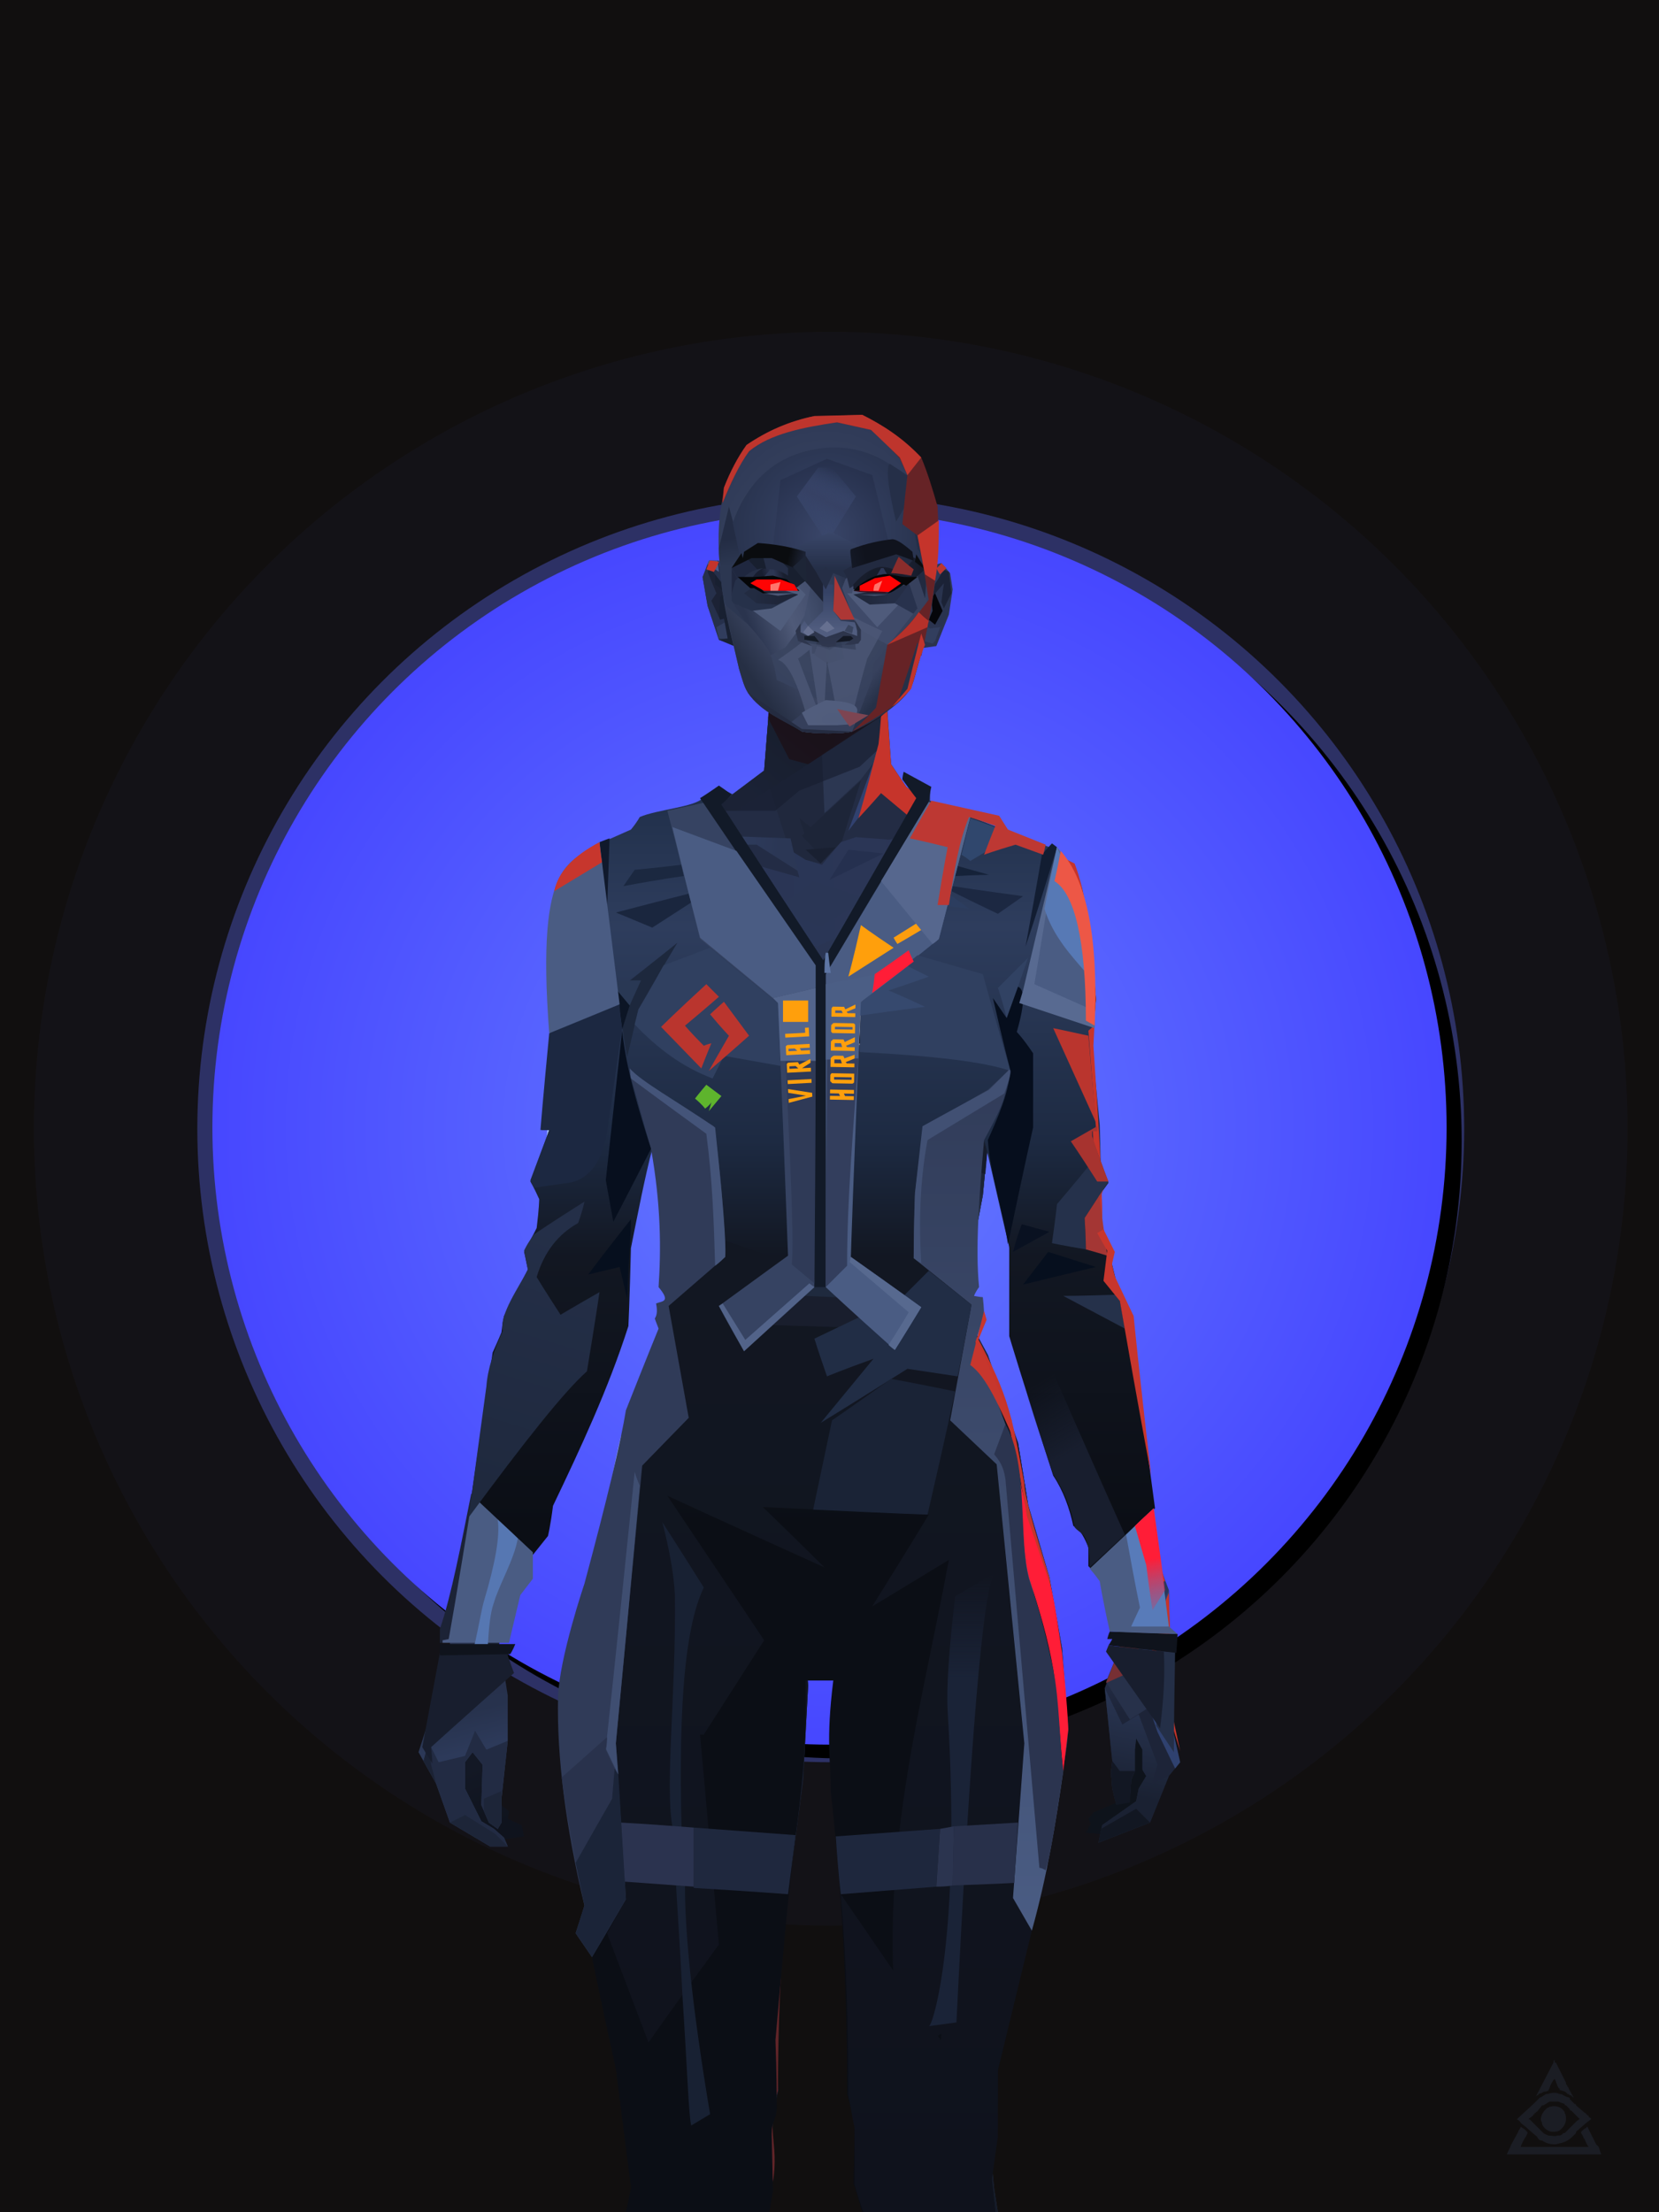 <?xml version="1.0" encoding="UTF-8"?>
<svg width="1320px" height="1760px" viewBox="0 0 1320 1760" version="1.1" xmlns="http://www.w3.org/2000/svg" xmlns:xlink="http://www.w3.org/1999/xlink">
<defs >
<filter width="130%" height="130%" x="-15%" y="-15%" id="id-bg-17-Artboard-0" filterUnits="objectBoundingBox">
<feGaussianBlur in="SourceGraphic" stdDeviation="50">
</feGaussianBlur >
</filter >
<filter width="124%" height="124%" x="-12%" y="-12%" id="id-bg-17-Artboard-1" filterUnits="objectBoundingBox">
<feGaussianBlur in="SourceGraphic" stdDeviation="50">
</feGaussianBlur >
</filter >
<radialGradient cx="50%" cy="50%" r="70%" id="id-bg-17-Artboard-2" fx="50%" fy="50%" gradientTransform="translate(0.5,0.5) scale(1,1) translate(-0.5,-0.5)">
<stop stop-color="#667dff" offset="0%">
</stop >
<stop stop-color="#3a31ff" offset="100%">
</stop >
</radialGradient >
<circle cx="660" cy="897" r="491" id="id-bg-17-Artboard-3">
</circle >
<filter width="107%" height="107%" x="-2%" y="-2%" id="id-bg-17-Artboard-4" filterUnits="objectBoundingBox">
<feOffset result="id-bg-17-Artboard-5" in="SourceAlpha" dx="12" dy="11">
</feOffset >
<feGaussianBlur result="id-bg-17-Artboard-6" in="id-bg-17-Artboard-5" stdDeviation="10">
</feGaussianBlur >
<feColorMatrix in="id-bg-17-Artboard-6" type="matrix" values="0 0 0 0 0 0 0 0 0 0 0 0 0 0 0 0 0 0 0.5 0">
</feColorMatrix >
</filter >
</defs >
<g stroke="none" stroke-width="1" fill="none" id="id-bg-17-Artboard-9" fill-rule="evenodd">
<g id="id-bg-17-Artboard-10">
<rect fill="#110f0f" width="1320" height="1760" x="0" y="0" id="id-bg-17-Artboard-11">
</rect >
<circle cx="661" cy="898" r="504" fill="#5f6dff" opacity="0.579" id="id-bg-17-Artboard-12" filter="url(#id-bg-17-Artboard-0)">
</circle >
<circle cx="661" cy="898" r="634" fill="#5f6dff" opacity="0.181" id="id-bg-17-Artboard-12" filter="url(#id-bg-17-Artboard-1)">
</circle >
<g id="id-bg-17-Artboard-12">
<use fill="#000000" fill-opacity="1" xlink:href="#id-bg-17-Artboard-3" filter="url(#id-bg-17-Artboard-4)">
</use >
<use fill="url(#id-bg-17-Artboard-2)" xlink:href="#id-bg-17-Artboard-3" fill-rule="evenodd">
</use >
</g >
</g >
</g >
<defs >
<linearGradient x1="100%" y1="46%" x2="12%" y2="47%" id="id-cultist-female-6.8_cultist_1-0">
<stop stop-color="#242f49" offset="0%">
</stop >
<stop stop-color="#27314c" offset="21%">
</stop >
<stop stop-color="#2b3656" offset="46%">
</stop >
<stop stop-color="#293555" offset="80%">
</stop >
<stop stop-color="#2d3d67" offset="100%">
</stop >
</linearGradient >
<linearGradient x1="53%" y1="81%" x2="50%" y2="21%" id="id-cultist-female-6.8_cultist_1-1">
<stop stop-color="#1d2438" offset="0%">
</stop >
<stop stop-color="#2b3859" offset="24%">
</stop >
<stop stop-color="#2a3c6b" offset="100%">
</stop >
</linearGradient >
<linearGradient x1="52%" y1="-4%" x2="46%" y2="70%" id="id-cultist-female-6.8_cultist_1-2">
<stop stop-color="#2b3857" offset="0%">
</stop >
<stop stop-color="#1a2132" offset="100%">
</stop >
</linearGradient >
<linearGradient x1="46%" y1="43%" x2="15%" y2="43%" id="id-cultist-female-6.8_cultist_1-3">
<stop stop-color="#27324c" offset="0%">
</stop >
<stop stop-color="#181e2f" offset="100%">
</stop >
</linearGradient >
<linearGradient x1="54%" y1="37%" x2="12%" y2="72%" id="id-cultist-female-6.8_cultist_1-4">
<stop stop-color="#141925" offset="0%">
</stop >
<stop stop-color="#1b2234" offset="100%">
</stop >
</linearGradient >
<linearGradient x1="40%" y1="14%" x2="61%" y2="85%" id="id-cultist-female-6.8_cultist_1-5">
<stop stop-color="#131825" offset="0%">
</stop >
<stop stop-color="#0f131d" offset="100%">
</stop >
</linearGradient >
<linearGradient x1="27%" y1="47%" x2="91%" y2="49%" id="id-cultist-female-6.8_cultist_1-6">
<stop stop-color="#364670" offset="0%">
</stop >
<stop stop-color="#2b3755" offset="100%">
</stop >
</linearGradient >
<linearGradient x1="47%" y1="60%" x2="49%" y2="79%" id="id-cultist-female-6.8_cultist_1-7">
<stop stop-color="#262f4a" offset="0%">
</stop >
<stop stop-color="#27324d" offset="60%">
</stop >
<stop stop-color="#2d3a5a" offset="100%">
</stop >
</linearGradient >
<linearGradient x1="29%" y1="56%" x2="69%" y2="53%" id="id-cultist-female-6.8_cultist_1-8">
<stop stop-color="#121824" offset="0%">
</stop >
<stop stop-color="#141926" offset="9%">
</stop >
<stop stop-color="#182030" offset="18%">
</stop >
<stop stop-color="#1b2338" offset="38%">
</stop >
<stop stop-color="#1a2032" offset="65%">
</stop >
<stop stop-color="#303c5a" offset="81%">
</stop >
<stop stop-color="#242b41" offset="100%">
</stop >
</linearGradient >
<linearGradient x1="47%" y1="45%" x2="54%" y2="46%" id="id-cultist-female-6.8_cultist_1-9">
<stop stop-color="#252d45" offset="0%">
</stop >
<stop stop-color="#2b3551" offset="62%">
</stop >
<stop stop-color="#29354f" offset="77%">
</stop >
<stop stop-color="#273046" offset="100%">
</stop >
</linearGradient >
<linearGradient x1="51%" y1="7%" x2="50%" y2="100%" id="id-cultist-female-6.8_cultist_1-10">
<stop stop-color="#29334e" offset="0%">
</stop >
<stop stop-color="#262f48" offset="75%">
</stop >
<stop stop-color="#20293d" offset="100%">
</stop >
</linearGradient >
<linearGradient x1="51%" y1="11%" x2="49%" y2="93%" id="id-cultist-female-6.8_cultist_1-11">
<stop stop-color="#27324e" offset="0%">
</stop >
<stop stop-color="#242e47" offset="73%">
</stop >
<stop stop-color="#252f4a" offset="100%">
</stop >
</linearGradient >
<linearGradient x1="51%" y1="-5%" x2="48%" y2="96%" id="id-cultist-female-6.8_cultist_1-12">
<stop stop-color="#242f4d" offset="0%">
</stop >
<stop stop-color="#20293f" offset="100%">
</stop >
</linearGradient >
<linearGradient x1="50%" y1="19%" x2="50%" y2="69%" id="id-cultist-female-6.8_cultist_1-13">
<stop stop-color="#1a2134" offset="0%">
</stop >
<stop stop-color="#111521" offset="45%">
</stop >
<stop stop-color="#191f30" offset="100%">
</stop >
</linearGradient >
<linearGradient x1="50%" y1="50%" x2="39%" y2="35%" id="id-cultist-female-6.8_cultist_1-14">
<stop stop-color="#232a40" offset="0%">
</stop >
<stop stop-color="#171e30" offset="51%">
</stop >
<stop stop-color="#151b2b" offset="100%">
</stop >
</linearGradient >
<linearGradient x1="46%" y1="16%" x2="49%" y2="82%" id="id-cultist-female-6.8_cultist_1-15">
<stop stop-color="#0d1119" offset="0%">
</stop >
<stop stop-color="#0e111a" offset="100%" stop-opacity="0">
</stop >
</linearGradient >
<linearGradient x1="41%" y1="19%" x2="50%" y2="100%" id="id-cultist-female-6.8_cultist_1-16">
<stop stop-color="#1d2335" offset="0%">
</stop >
<stop stop-color="#1a2030" offset="100%">
</stop >
</linearGradient >
<linearGradient x1="50%" y1="31%" x2="45%" y2="50%" id="id-cultist-female-6.8_cultist_1-17">
<stop stop-color="#202a42" offset="0%">
</stop >
<stop stop-color="#2c3d68" offset="100%">
</stop >
</linearGradient >
<linearGradient x1="51%" y1="22%" x2="50%" y2="100%" id="id-cultist-female-6.8_cultist_1-18">
<stop stop-color="#192030" offset="0%">
</stop >
<stop stop-color="#151b28" offset="100%">
</stop >
</linearGradient >
<linearGradient x1="49%" y1="0%" x2="50%" y2="100%" id="id-cultist-female-6.8_cultist_1-19">
<stop stop-color="#1a2133" offset="0%">
</stop >
<stop stop-color="#192031" offset="100%">
</stop >
</linearGradient >
<linearGradient x1="44%" y1="15%" x2="50%" y2="100%" id="id-cultist-female-6.8_cultist_1-20">
<stop stop-color="#181e2e" offset="0%">
</stop >
<stop stop-color="#141927" offset="100%">
</stop >
</linearGradient >
<linearGradient x1="52%" y1="21%" x2="49%" y2="83%" id="id-cultist-female-6.8_cultist_1-21">
<stop stop-color="#1c253c" offset="0%">
</stop >
<stop stop-color="#1c2641" offset="47%">
</stop >
<stop stop-color="#1e2947" offset="100%">
</stop >
</linearGradient >
<linearGradient x1="85%" y1="60%" x2="15%" y2="60%" id="id-cultist-female-6.8_cultist_1-22">
<stop stop-color="#25304d" offset="0%">
</stop >
<stop stop-color="#1e263a" offset="100%">
</stop >
</linearGradient >
<linearGradient x1="48%" y1="-20%" x2="59%" y2="91%" id="id-cultist-female-6.8_cultist_1-23">
<stop stop-color="#25304c" offset="0%">
</stop >
<stop stop-color="#1f2942" offset="60%">
</stop >
<stop stop-color="#1f2841" offset="72%">
</stop >
<stop stop-color="#24335b" offset="100%">
</stop >
</linearGradient >
<linearGradient x1="55%" y1="48%" x2="46%" y2="33%" id="id-cultist-female-6.8_cultist_1-24">
<stop stop-color="#25304d" offset="0%">
</stop >
<stop stop-color="#26314e" offset="86%">
</stop >
<stop stop-color="#212a41" offset="100%">
</stop >
</linearGradient >
<linearGradient x1="50%" y1="19%" x2="50%" y2="78%" id="id-cultist-female-6.8_cultist_1-25">
<stop stop-color="#171d2e" offset="0%">
</stop >
<stop stop-color="#1c2335" offset="50%">
</stop >
<stop stop-color="#151b29" offset="100%">
</stop >
</linearGradient >
<linearGradient x1="50%" y1="10%" x2="50%" y2="43%" id="id-cultist-female-6.8_cultist_1-26">
<stop stop-color="#313f68" offset="0%">
</stop >
<stop stop-color="#1d253a" offset="15%">
</stop >
<stop stop-color="#1c2437" offset="68%">
</stop >
<stop stop-color="#29344f" offset="100%">
</stop >
</linearGradient >
<linearGradient x1="89%" y1="50%" x2="9%" y2="52%" id="id-cultist-female-6.8_cultist_1-27">
<stop stop-color="#161c2b" offset="0%">
</stop >
<stop stop-color="#1c2437" offset="53%" stop-opacity="0.2">
</stop >
<stop stop-color="#131825" offset="75%">
</stop >
<stop stop-color="#141826" offset="100%">
</stop >
</linearGradient >
<linearGradient x1="35%" y1="94%" x2="47%" y2="12%" id="id-cultist-female-6.8_cultist_1-28">
<stop stop-color="#232f4a" offset="0%">
</stop >
<stop stop-color="#37497a" offset="40%">
</stop >
<stop stop-color="#354573" offset="46%">
</stop >
<stop stop-color="#314069" offset="100%">
</stop >
</linearGradient >
<linearGradient x1="50%" y1="70%" x2="63%" y2="37%" id="id-cultist-female-6.8_cultist_1-29">
<stop stop-color="#354776" offset="0%">
</stop >
<stop stop-color="#2a3553" offset="100%">
</stop >
</linearGradient >
<linearGradient x1="19%" y1="86%" x2="73%" y2="32%" id="id-cultist-female-6.8_cultist_1-30">
<stop stop-color="#1f273d" offset="0%">
</stop >
<stop stop-color="#34446f" offset="40%">
</stop >
<stop stop-color="#2b3656" offset="100%">
</stop >
</linearGradient >
<linearGradient x1="50%" y1="54%" x2="27%" y2="9%" id="id-cultist-female-6.8_cultist_1-31">
<stop stop-color="#303f67" offset="0%">
</stop >
<stop stop-color="#405796" offset="100%" stop-opacity="0">
</stop >
</linearGradient >
<linearGradient x1="20%" y1="36%" x2="93%" y2="69%" id="id-cultist-female-6.8_cultist_1-32">
<stop stop-color="#344471" offset="0%">
</stop >
<stop stop-color="#25304a" offset="70%">
</stop >
<stop stop-color="#212a40" offset="100%">
</stop >
</linearGradient >
<linearGradient x1="36%" y1="84%" x2="25%" y2="44%" id="id-cultist-female-6.8_cultist_1-33">
<stop stop-color="#20293f" offset="0%" stop-opacity="0.51">
</stop >
<stop stop-color="#222c45" offset="35%" stop-opacity="0.67">
</stop >
<stop stop-color="#344575" offset="100%" stop-opacity="0">
</stop >
</linearGradient >
<linearGradient x1="4%" y1="47%" x2="92%" y2="45%" id="id-cultist-female-6.8_cultist_1-34">
<stop stop-color="#121622" offset="0%">
</stop >
<stop stop-color="#1c243a" offset="17%">
</stop >
<stop stop-color="#10141f" offset="48%">
</stop >
<stop stop-color="#0f131e" offset="78%">
</stop >
<stop stop-color="#101420" offset="100%">
</stop >
</linearGradient >
<linearGradient x1="57%" y1="75%" x2="43%" y2="20%" id="id-cultist-female-6.8_cultist_1-35">
<stop stop-color="#1c2236" offset="0%">
</stop >
<stop stop-color="#232c45" offset="46%">
</stop >
<stop stop-color="#212a40" offset="100%">
</stop >
</linearGradient >
<linearGradient x1="40%" y1="0%" x2="50%" y2="86%" id="id-cultist-female-6.8_cultist_1-36">
<stop stop-color="#212a41" offset="0%">
</stop >
<stop stop-color="#1b2335" offset="100%">
</stop >
</linearGradient >
<linearGradient x1="50%" y1="0%" x2="50%" y2="92%" id="id-cultist-female-6.8_cultist_1-37">
<stop stop-color="#35446a" offset="0%">
</stop >
<stop stop-color="#293961" offset="100%">
</stop >
</linearGradient >
<linearGradient x1="33%" y1="79%" x2="21%" y2="44%" id="id-cultist-female-6.8_cultist_1-38">
<stop stop-color="#232c44" offset="0%">
</stop >
<stop stop-color="#1e263b" offset="28%">
</stop >
<stop stop-color="#31416b" offset="100%" stop-opacity="0">
</stop >
</linearGradient >
<linearGradient x1="60%" y1="45%" x2="67%" y2="53%" id="id-cultist-female-6.8_cultist_1-39">
<stop stop-color="#2c3a60" offset="0%">
</stop >
<stop stop-color="#2c395a" offset="100%">
</stop >
</linearGradient >
<linearGradient x1="48%" y1="15%" x2="54%" y2="81%" id="id-cultist-female-6.8_cultist_1-40">
<stop stop-color="#2b3d6d" offset="0%">
</stop >
<stop stop-color="#304273" offset="100%">
</stop >
</linearGradient >
<linearGradient x1="47%" y1="44%" x2="50%" y2="61%" id="id-cultist-female-6.8_cultist_1-41">
<stop stop-color="#151b29" offset="0%" stop-opacity="0">
</stop >
<stop stop-color="#10131e" offset="100%">
</stop >
</linearGradient >
<linearGradient x1="26%" y1="-7%" x2="50%" y2="96%" id="id-cultist-female-6.8_cultist_1-42">
<stop stop-color="#37373f" offset="0%">
</stop >
<stop stop-color="#19191d" offset="100%">
</stop >
</linearGradient >
<linearGradient x1="50%" y1="12%" x2="59%" y2="82%" id="id-cultist-female-6.8_cultist_1-43">
<stop stop-color="#252525" offset="0%">
</stop >
<stop stop-color="#101010" offset="100%">
</stop >
</linearGradient >
<linearGradient x1="25%" y1="-16%" x2="50%" y2="98%" id="id-cultist-female-6.8_cultist_1-44">
<stop stop-color="#37373f" offset="0%">
</stop >
<stop stop-color="#19191d" offset="100%">
</stop >
</linearGradient >
<linearGradient x1="75%" y1="39%" x2="50%" y2="93%" id="id-cultist-female-6.8_cultist_1-45">
<stop stop-color="#252525" offset="0%">
</stop >
<stop stop-color="#000000" offset="100%">
</stop >
</linearGradient >
<linearGradient x1="50%" y1="0%" x2="50%" y2="85%" id="id-cultist-female-6.8_cultist_1-46">
<stop stop-color="#2d3959" offset="0%">
</stop >
<stop stop-color="#2b334e" offset="100%">
</stop >
</linearGradient >
<radialGradient cx="50%" cy="55%" r="91%" id="id-cultist-female-6.8_cultist_1-47" fx="50%" fy="55%" gradientTransform="translate(0.5,0.55) scale(1,0.697) rotate(-90) scale(1,0.712) translate(-0.5,-0.55)">
<stop stop-color="#37415c" offset="0%">
</stop >
<stop stop-color="#3a4560" offset="39%">
</stop >
<stop stop-color="#2c3755" offset="100%">
</stop >
</radialGradient >
<linearGradient x1="11%" y1="60%" x2="57%" y2="52%" id="id-cultist-female-6.8_cultist_1-48">
<stop stop-color="#2a344e" offset="0%">
</stop >
<stop stop-color="#4f5a78" offset="48%">
</stop >
<stop stop-color="#3f4a69" offset="100%">
</stop >
</linearGradient >
<linearGradient x1="46%" y1="46%" x2="22%" y2="61%" id="id-cultist-female-6.8_cultist_1-49">
<stop stop-color="#3b4561" offset="0%">
</stop >
<stop stop-color="#262f44" offset="100%">
</stop >
</linearGradient >
<linearGradient x1="48%" y1="50%" x2="57%" y2="65%" id="id-cultist-female-6.8_cultist_1-50">
<stop stop-color="#37415d" offset="0%">
</stop >
<stop stop-color="#263047" offset="100%">
</stop >
</linearGradient >
<linearGradient x1="100%" y1="38%" x2="17%" y2="50%" id="id-cultist-female-6.8_cultist_1-51">
<stop stop-color="#343f5a" offset="0%">
</stop >
<stop stop-color="#303950" offset="100%">
</stop >
</linearGradient >
<linearGradient x1="47%" y1="27%" x2="48%" y2="50%" id="id-cultist-female-6.8_cultist_1-52">
<stop stop-color="#232c44" offset="0%">
</stop >
<stop stop-color="#2c3751" offset="100%">
</stop >
</linearGradient >
<radialGradient cx="47%" cy="70%" r="97%" id="id-cultist-female-6.8_cultist_1-53" fx="47%" fy="70%" gradientTransform="translate(0.467,0.7) scale(0.592,1) rotate(-93) translate(-0.467,-0.7)">
<stop stop-color="#39466a" offset="0%">
</stop >
<stop stop-color="#252f48" offset="100%">
</stop >
</radialGradient >
<linearGradient x1="42%" y1="43%" x2="61%" y2="33%" id="id-cultist-female-6.8_cultist_1-54">
<stop stop-color="#252f48" offset="0%">
</stop >
<stop stop-color="#262f47" offset="100%">
</stop >
</linearGradient >
<radialGradient cx="45%" cy="79%" r="81%" id="id-cultist-female-6.8_cultist_1-55" fx="45%" fy="79%" gradientTransform="translate(0.447,0.79) scale(0.833,1) rotate(-90) scale(1,1) translate(-0.447,-0.79)">
<stop stop-color="#394568" offset="0%">
</stop >
<stop stop-color="#26304c" offset="100%">
</stop >
</radialGradient >
<linearGradient x1="58%" y1="0%" x2="21%" y2="88%" id="id-cultist-female-6.8_cultist_1-56">
<stop stop-color="#40517c" offset="0%" stop-opacity="0">
</stop >
<stop stop-color="#364164" offset="46%">
</stop >
<stop stop-color="#41537f" offset="100%" stop-opacity="0">
</stop >
</linearGradient >
<radialGradient cx="45%" cy="76%" r="80%" id="id-cultist-female-6.8_cultist_1-57" fx="45%" fy="76%" gradientTransform="translate(0.455,0.761) scale(0.454,1) scale(1,0.612) translate(-0.455,-0.761)">
<stop stop-color="#505c7b" offset="0%">
</stop >
<stop stop-color="#515d7d" offset="100%">
</stop >
</radialGradient >
<linearGradient x1="50%" y1="0%" x2="50%" y2="73%" id="id-cultist-female-6.8_cultist_1-58">
<stop stop-color="#3a476a" offset="0%">
</stop >
<stop stop-color="#242e46" offset="100%">
</stop >
</linearGradient >
<linearGradient x1="25%" y1="52%" x2="67%" y2="55%" id="id-cultist-female-6.8_cultist_1-59">
<stop stop-color="#20283c" offset="0%">
</stop >
<stop stop-color="#252e46" offset="100%">
</stop >
</linearGradient >
<linearGradient x1="71%" y1="52%" x2="18%" y2="50%" id="id-cultist-female-6.8_cultist_1-60">
<stop stop-color="#1e2538" offset="0%">
</stop >
<stop stop-color="#222b41" offset="100%">
</stop >
</linearGradient >
<linearGradient x1="94%" y1="63%" x2="50%" y2="63%" id="id-cultist-female-6.8_cultist_1-61">
<stop stop-color="#161b2a" offset="0%">
</stop >
<stop stop-color="#222a40" offset="100%">
</stop >
</linearGradient >
<linearGradient x1="75%" y1="46%" x2="36%" y2="49%" id="id-cultist-female-6.8_cultist_1-62">
<stop stop-color="#191f2f" offset="0%">
</stop >
<stop stop-color="#2e3755" offset="46%">
</stop >
<stop stop-color="#181e30" offset="100%">
</stop >
</linearGradient >
<linearGradient x1="-8%" y1="57%" x2="25%" y2="53%" id="id-cultist-female-6.8_cultist_1-63">
<stop stop-color="#151a28" offset="0%">
</stop >
<stop stop-color="#10131d" offset="100%">
</stop >
</linearGradient >
<linearGradient x1="106%" y1="53%" x2="76%" y2="50%" id="id-cultist-female-6.8_cultist_1-64">
<stop stop-color="#242c44" offset="0%">
</stop >
<stop stop-color="#0a0c0f" offset="100%">
</stop >
</linearGradient >
<linearGradient x1="81%" y1="45%" x2="17%" y2="63%" id="id-cultist-female-6.8_cultist_1-65">
<stop stop-color="#2b354f" offset="0%">
</stop >
<stop stop-color="#434f6d" offset="100%">
</stop >
</linearGradient >
<linearGradient x1="50%" y1="14%" x2="50%" y2="87%" id="id-cultist-female-6.8_cultist_1-66">
<stop stop-color="#354265" offset="0%">
</stop >
<stop stop-color="#515d7f" offset="100%">
</stop >
</linearGradient >
<linearGradient x1="50%" y1="29%" x2="50%" y2="100%" id="id-cultist-female-6.8_cultist_1-67">
<stop stop-color="#2c344a" offset="0%">
</stop >
<stop stop-color="#2f374f" offset="100%">
</stop >
</linearGradient >
<linearGradient x1="50%" y1="0%" x2="50%" y2="100%" id="id-cultist-female-6.8_cultist_1-68">
<stop stop-color="#7d3034" offset="0%" stop-opacity="0">
</stop >
<stop stop-color="#7d3034" offset="53%">
</stop >
<stop stop-color="#7d3034" offset="100%" stop-opacity="0">
</stop >
</linearGradient >
<linearGradient x1="50%" y1="0%" x2="50%" y2="100%" id="id-cultist-female-6.8_cultist_1-69">
<stop stop-color="#7e3843" offset="0%">
</stop >
<stop stop-color="#b7332d" offset="100%">
</stop >
</linearGradient >
<linearGradient x1="50%" y1="73%" x2="50%" y2="100%" id="id-cultist-female-6.8_cultist_1-70">
<stop stop-color="#c6342b" offset="0%">
</stop >
<stop stop-color="#c6342b" offset="100%" stop-opacity="0">
</stop >
</linearGradient >
</defs >
<g transform="translate(333,330)" id="id-cultist-female-6.8_cultist_1-71">
<g transform="translate(0,220)" id="id-cultist-female-6.8_cultist_1-72">
<polygon points="561 754 565 870 565 880 537 892 533 897 535 901 531 908 542 909 597 863" fill="#0e131b" id="id-cultist-female-6.8_cultist_1-73">
</polygon >
<polygon points="536 282 539 245 535 195 528 157 521 137 484 117 440 110 212 110 188 113 156 122 120 138 111 185 107 220 109 289" fill="url(#id-cultist-female-6.8_cultist_1-0)" id="id-cultist-female-6.8_cultist_1-73">
</polygon >
<polygon points="467 393 474 506 502 589 536 671 555 727 561 754 546 793 552 851 551 860 552 873 555 885 566 881 567 866 570 859 570 842 571 833 576 842 576 858 579 863 573 873 571 883 544 902 541 916 582 900 597 863 606 852 599 821 597 715 589 694 582 655 568 522 544 424" fill="url(#id-cultist-female-6.8_cultist_1-1)" id="id-cultist-female-6.8_cultist_1-73">
</polygon >
<polygon points="546 793 552 851 551 860 552 873 555 885 566 881 567 866 570 859 570 842 571 833 576 842 576 858 579 863 573 873 571 883 544 902 541 916 582 900 597 863 583 870 588 854 573 814 560 822" fill="url(#id-cultist-female-6.8_cultist_1-2)" id="id-cultist-female-6.8_cultist_1-73">
</polygon >
<polygon points="552 851 551 860 552 873 555 886 566 884 567 866 570 859 558 859" fill="#121723" id="id-cultist-female-6.8_cultist_1-73">
</polygon >
<polygon points="543 905 541 916 582 900 571 889" fill="#121722" id="id-cultist-female-6.8_cultist_1-73">
</polygon >
<polygon points="561 754 547 788 566 818 585 806" fill="#27314a" id="id-cultist-female-6.8_cultist_1-73">
</polygon >
<polygon points="485 647 477 598 453 528 440 504 437 489 438 459 449 401 455 339 188 342 198 410 202 493 162 596 152 637 265 692 319 721 386 692" fill="url(#id-cultist-female-6.8_cultist_1-3)" id="id-cultist-female-6.8_cultist_1-73">
</polygon >
<polygon points="485 647 477 598 453 528 440 504 437 489 438 459 449 401 455 339 296 352 376 634" fill="#1d253b" id="id-cultist-female-6.8_cultist_1-73">
</polygon >
<g transform="translate(188,0)" id="id-cultist-female-6.8_cultist_1-82">
<polygon points="273 114 252 110 231 99 200 76 188 58 184 0 92 0 87 63 24 110 0 113 102 122 120 134 133 138 148 120 160 116 186 118 224 114" fill="#232c44" id="id-cultist-female-6.8_cultist_1-73">
</polygon >
<polygon points="200 76 188 58 184 12 174 57 154 111 184 72" fill="#31416f" id="id-cultist-female-6.8_cultist_1-73">
</polygon >
<polygon points="148 0 92 0 87 63 107 126 120 134 132 137" fill="#20283d" id="id-cultist-female-6.8_cultist_1-73">
</polygon >
<polygon points="115 101 119 113 117 115 135 134 149 119 164 71 124 108" fill="#1d2538" id="id-cultist-female-6.8_cultist_1-86">
</polygon >
<polygon points="120 126 132 137 144 124" fill="#192031" id="id-cultist-female-6.8_cultist_1-87">
</polygon >
<polygon points="135 97 164 70 174 57 185 16 133 50" fill="#2c3752" id="id-cultist-female-6.8_cultist_1-88">
</polygon >
<polygon points="96 95 115 79 163 60 177 47 185 17 184 0 92 0 87 63 45 95" fill="#181e30" opacity="0.654" id="id-cultist-female-6.8_cultist_1-73">
</polygon >
<polygon points="185 17 184 0 92 0 87 63 45 95 65 95" fill="url(#id-cultist-female-6.8_cultist_1-4)" opacity="0.467" id="id-cultist-female-6.8_cultist_1-73">
</polygon >
<polygon points="122 58 175 23 185 17 184 0 92 0 90 21 107 54" fill="#1e0404" opacity="0.434" id="id-cultist-female-6.8_cultist_1-73">
</polygon >
</g >
<polygon points="41 843 33 855 36 895 64 914 84 911 82 902 71 897 72 891 62 883 52 848" fill="url(#id-cultist-female-6.8_cultist_1-5)" id="id-cultist-female-6.8_cultist_1-73">
</polygon >
<polygon points="314 151 285 173 320 187 357 165" fill="#2a3655" id="id-cultist-female-6.8_cultist_1-93">
</polygon >
<polygon points="327 150 370 129 342 126" fill="#25304f" id="id-cultist-female-6.8_cultist_1-94">
</polygon >
<polygon points="301 141 303 148 243 131 240 118 276 118" fill="#232c45" id="id-cultist-female-6.8_cultist_1-95">
</polygon >
<polygon points="159 148 205 122 269 122 302 143 296 117 188 113 156 122 120 138" fill="url(#id-cultist-female-6.8_cultist_1-6)" id="id-cultist-female-6.8_cultist_1-73">
</polygon >
<polygon points="156 122 120 138 152 167 195 134" fill="#3d538c" id="id-cultist-female-6.8_cultist_1-73">
</polygon >
<polygon points="89 583 77 541 62 551 45 657 34 712 25 740 25 761 9 816 0 844 14 869 25 900 57 919 71 919 68 912 60 905 50 899 37 873 37 852 43 844 51 854 50 886 56 900 63 905 66 900 66 881 71 835 71 799 68 780 63 773 66 734 85 683 120 598 162 510" fill="url(#id-cultist-female-6.8_cultist_1-7)" id="id-cultist-female-6.8_cultist_1-73">
</polygon >
<polygon points="89 583 77 541 62 551 45 657 48 714 120 598 162 510" fill="#252f4a" id="id-cultist-female-6.8_cultist_1-73">
</polygon >
<polygon points="54 842 45 827 37 847 16 852 8 836 4 851 0 844 14 869 25 900 57 919 71 919 68 912 60 905 50 899 37 873 37 852 43 844 51 854 50 886 56 900 63 905 66 900 66 881 71 835" fill="#222b43" id="id-cultist-female-6.8_cultist_1-73">
</polygon >
<polygon points="52 881 52 891 56 900 63 905 66 900 66 881 66 875" fill="#1d2538" id="id-cultist-female-6.8_cultist_1-73">
</polygon >
<polygon points="25 900 57 919 71 919 61 909 37 894" fill="#1d2538" id="id-cultist-female-6.8_cultist_1-73">
</polygon >
<polygon points="160 466 145 487 107 577 45 777 48 796 63 773 66 734 85 683 120 598 162 510" fill="#181e2f" id="id-cultist-female-6.8_cultist_1-73">
</polygon >
<polygon points="169 1210 277 1210 282 1182 281 1150 283 1126 286 1114 285 1062 292 972 306 866 310 791 308 767 323 771 337 767 333 816 333 854 338 923 345 1008 348 1112 351 1129 353 1176 361 1210 461 1210 458 1191 456 1170 460 1132 461 1081 505 905 516 838 517 825 512 761 502 705 485 647 482 628 386 689 317 717 265 689 183 628 153 637 131 730 119 780 117 812 122 861 130 916 165 1093 176 1179" fill="url(#id-cultist-female-6.8_cultist_1-8)" id="id-cultist-female-6.8_cultist_1-73">
</polygon >
<polygon points="462 663 416 771 399 818 392 1124 358 1178 398 1203 441 1152 461 1081 505 905 516 838 517 825 514 789 490 713" fill="url(#id-cultist-female-6.8_cultist_1-9)" id="id-cultist-female-6.8_cultist_1-73">
</polygon >
<polygon points="422 1160 395 1199 365 1171 400 1149 383 1120 391 982 411 785 416 771 448 696 454 1012 445 1116 406 1149" fill="url(#id-cultist-female-6.8_cultist_1-10)" id="id-cultist-female-6.8_cultist_1-106">
</polygon >
<polygon points="120 138 111 185 107 220 109 289 95 438 88 463 68 510 88 584 162 510 167 424 162 240" fill="url(#id-cultist-female-6.8_cultist_1-11)" id="id-cultist-female-6.8_cultist_1-73">
</polygon >
<polygon points="101 465 103 488 105 510 159 446 179 359 164 231 187 183 186 179 132 181 160 234 160 320 149 375 151 383 123 460 114 465" fill="url(#id-cultist-female-6.8_cultist_1-12)" id="id-cultist-female-6.8_cultist_1-108">
</polygon >
<polygon points="95 438 88 463 68 510 50 620 101 519 95 476" fill="#334674" id="id-cultist-female-6.8_cultist_1-73">
</polygon >
<polygon points="95 451 127 364 133 315 120 138 111 185 107 220 109 289 95 438" fill="#212b42" id="id-cultist-female-6.8_cultist_1-73">
</polygon >
<polygon points="184 241 176 248 162 225 138 289 161 320 169 374 161 420 151 410 162 510 167 424 188 342" fill="url(#id-cultist-female-6.8_cultist_1-13)" id="id-cultist-female-6.8_cultist_1-73">
</polygon >
<polygon points="283 1126 286 1114 285 1062 292 972 306 866 310 791 308 767 323 771 337 767 333 816 333 854 338 923 345 1008 374 889 416 771 462 663 490 713 514 789 512 761 502 705 485 647 477 598 471 583 420 649 316 719 200 653 244 741 264 823 274 993" fill="url(#id-cultist-female-6.8_cultist_1-14)" id="id-cultist-female-6.8_cultist_1-73">
</polygon >
<polygon points="298 929 306 866 310 791 308 767 323 771 337 767 333 816 333 854 336 893 347 825 359 783 378 733 388 687 321 739 254 687 267 735 290 821" fill="url(#id-cultist-female-6.8_cultist_1-15)" id="id-cultist-female-6.8_cultist_1-73">
</polygon >
<polygon points="347 1092 348 1112 351 1129 353 1176 361 1210 461 1210 438 1154 422 1135 403 1147 428 1167 399 1202 370 1170 382 1124" fill="url(#id-cultist-female-6.8_cultist_1-16)" id="id-cultist-female-6.8_cultist_1-73">
</polygon >
<polygon points="10 854 8 836 4 851 0 844 14 869" fill="#1b2234" id="id-cultist-female-6.8_cultist_1-73">
</polygon >
<polygon points="519 499 516 519 544 628 473 499 489 398" fill="url(#id-cultist-female-6.8_cultist_1-17)" id="id-cultist-female-6.8_cultist_1-116">
</polygon >
<polygon points="461 1210 458 1191 456 1170 460 1132 461 1081 438 1154 450 1210" fill="url(#id-cultist-female-6.8_cultist_1-18)" id="id-cultist-female-6.8_cultist_1-73">
</polygon >
<polygon points="220 1149 259 1114 239 1062 231 973 265 818 239 712 201 660 157 649 201 783 182 924 169 1083" fill="url(#id-cultist-female-6.8_cultist_1-19)" id="id-cultist-female-6.8_cultist_1-118">
</polygon >
<polygon points="169 1210 277 1210 282 1182 281 1150 283 1126 286 1114 285 1097 225 1210 207 1210 195 1120 172 1077 149 1014 165 1093 176 1179" fill="url(#id-cultist-female-6.8_cultist_1-20)" id="id-cultist-female-6.8_cultist_1-73">
</polygon >
<polygon points="172 1077 182 923 149 1014" fill="#171d2c" id="id-cultist-female-6.8_cultist_1-73">
</polygon >
<polygon points="169 1210 239 1210 230 1196 204 1174 172 1149 176 1179" fill="#101520" opacity="0.574" id="id-cultist-female-6.8_cultist_1-73">
</polygon >
<polygon points="221 1129 239 1096 224 1062 224 982 239 803 217 697 189 668 211 770 211 910 189 997 181 1093" fill="url(#id-cultist-female-6.8_cultist_1-21)" id="id-cultist-female-6.8_cultist_1-118">
</polygon >
<polygon points="216 794 220 691 200 667 168 657 200 736" fill="#1d263d" id="id-cultist-female-6.8_cultist_1-123">
</polygon >
<polygon points="510 475 491 418 481 446 484 356 520 273 533 417" fill="url(#id-cultist-female-6.8_cultist_1-22)" id="id-cultist-female-6.8_cultist_1-124">
</polygon >
<polygon points="568 522 544 424 542 345 536 282 539 245 535 195 528 157 521 137 494 160 419 157 470 211 516 289 525 410 510 476 518 506 535 461 561 542" fill="url(#id-cultist-female-6.8_cultist_1-23)" id="id-cultist-female-6.8_cultist_1-73">
</polygon >
<polygon points="486 389 533 242 500 167 463 206 450 247 462 264" fill="url(#id-cultist-female-6.8_cultist_1-24)" id="id-cultist-female-6.8_cultist_1-126">
</polygon >
<polygon points="473 489 474 506 502 589 536 671 555 727 561 754 567 712 543 622" fill="#1b2336" id="id-cultist-female-6.8_cultist_1-73">
</polygon >
<polygon points="460 328 466 378 474 506 489 424 486 391 468 273 479 230 461 259 454 251" fill="url(#id-cultist-female-6.8_cultist_1-25)" id="id-cultist-female-6.8_cultist_1-73">
</polygon >
<polygon points="440 504 437 489 438 459 449 401 455 339 458 328 324 281 188 342 198 410 202 493 162 596 156 620 161 632 168 598 172 570 204 506 202 458 217 401 286 365 321 351 353 359 422 401 430 493 437 519" fill="url(#id-cultist-female-6.8_cultist_1-26)" id="id-cultist-female-6.8_cultist_1-73">
</polygon >
<polygon points="451 384 455 339 458 328 363 339 330 307 267 342 188 342 193 378 262 367 311 342 335 339 380 367" fill="url(#id-cultist-female-6.8_cultist_1-27)" id="id-cultist-female-6.8_cultist_1-73">
</polygon >
<path d="M 421 194 L 417 175 C 386 187 366 196 358 200 C 354 203 351 205 348 207 C 347 208 380 253 447 341 C 454 338 459 332 463 323 C 469 310 469 301 468 292 C 468 286 465 274 459 256 L 421 194 Z" fill="url(#id-cultist-female-6.8_cultist_1-28)" id="id-cultist-female-6.8_cultist_1-131">
</path >
<polygon points="286 327 306 310 330 274 452 251 464 204 420 155 317 203 219 164 210 153 187 180" fill="url(#id-cultist-female-6.8_cultist_1-29)" id="id-cultist-female-6.8_cultist_1-132">
</polygon >
<path d="M 421 194 L 404 189 C 377 189 356 197 342 213 C 328 229 322 249 322 275 C 324 301 331 320 345 332 C 365 350 384 355 404 355 C 425 355 444 346 450 341 C 453 338 457 334 460 328 C 463 323 466 316 467 307 C 469 293 465 275 457 254 L 421 194 Z" fill="url(#id-cultist-female-6.8_cultist_1-30)" id="id-cultist-female-6.8_cultist_1-131">
</path >
<path d="M 375 225 C 337 252 343 276 343 283 C 343 290 353 318 370 334 C 378 342 422 348 446 331 C 468 315 471 293 457 264 C 427 220 399 207 375 225 Z" fill="url(#id-cultist-female-6.8_cultist_1-31)" opacity="0.282" id="id-cultist-female-6.8_cultist_1-131">
</path >
<path d="M 259 202 C 254 198 240 185 217 163 L 210 152 L 186 179 C 192 210 192 230 186 238 C 174 255 167 276 167 302 C 167 323 190 351 238 343 C 251 341 274 216 259 202 Z" fill="#2f3e65" id="id-cultist-female-6.8_cultist_1-135">
</path >
<path d="M 272 204 C 260 198 243 200 220 209 C 186 226 169 258 167 302 C 167 318 183 341 190 346 C 196 350 212 355 238 352 C 256 351 271 344 283 332 C 303 311 312 287 309 259 C 305 217 290 213 272 204 Z" fill="url(#id-cultist-female-6.8_cultist_1-32)" id="id-cultist-female-6.8_cultist_1-135">
</path >
<path d="M 339 284 C 333 251 328 239 326 248 C 324 253 323 262 322 275 C 324 301 331 320 345 332 C 365 350 382 355 403 355 C 425 355 443 346 450 341 C 456 336 465 324 468 307 C 471 290 465 276 462 268 C 461 263 459 258 458 254 L 442 289 L 398 304 L 366 299 L 339 284 Z" fill="url(#id-cultist-female-6.8_cultist_1-33)" id="id-cultist-female-6.8_cultist_1-131">
</path >
<path d="M 153 637 L 149 654 L 131 730 L 129 738 C 133 729 135 722 137 718 C 140 708 146 690 149 679 C 151 670 155 654 161 632 L 172 570 L 162 596 L 153 637 Z" fill="#131824" id="id-cultist-female-6.8_cultist_1-73">
</path >
<polygon points="175 564 203 550 234 557 241 519 203 454 203 506" fill="#141926" id="id-cultist-female-6.8_cultist_1-139">
</polygon >
<polygon points="152 640 162 596 176 560 185 616 213 601 246 627 323 689 404 627 422 605 454 605 469 576 477 598 482 628 388 688 337 767 323 771 308 767 259 687 175 638 141 687" fill="url(#id-cultist-female-6.8_cultist_1-34)" opacity="0.442" id="id-cultist-female-6.8_cultist_1-140">
</polygon >
<polygon points="240 441 241 517 228 555 233 628 265 656 316 707 380 658 395 628 364 503 350 503 300 379" fill="url(#id-cultist-female-6.8_cultist_1-35)" id="id-cultist-female-6.8_cultist_1-141">
</polygon >
<polygon points="431 625 426 588 407 517 414 504 449 567 469 618" fill="url(#id-cultist-female-6.8_cultist_1-36)" id="id-cultist-female-6.8_cultist_1-142">
</polygon >
<polygon points="302 376 254 441 254 546 302 590 364 567 364 503 350 503 375 454 345 400" fill="url(#id-cultist-female-6.8_cultist_1-37)" opacity="0.599" id="id-cultist-female-6.8_cultist_1-141">
</polygon >
<polygon points="313 479 338 436 315 412 297 446" fill="#242e47" id="id-cultist-female-6.8_cultist_1-144">
</polygon >
<polygon points="297 541 311 507 322 541 306 548" fill="#222b45" id="id-cultist-female-6.8_cultist_1-145">
</polygon >
<polygon points="299 542 309 577 322 541" fill="#28365d" id="id-cultist-female-6.8_cultist_1-146">
</polygon >
<path d="M 178 332 C 178 334 180 335 181 338 C 184 341 186 343 189 345 C 190 346 197 350 206 352 C 214 354 226 354 238 352 C 256 351 271 344 283 332 C 292 322 299 313 302 305 C 304 300 307 293 309 277 C 310 273 310 267 309 259 L 228 277 L 207 294 L 178 332 Z" fill="url(#id-cultist-female-6.8_cultist_1-38)" id="id-cultist-female-6.8_cultist_1-135">
</path >
<polygon points="299 542 301 550 316 556 322 541" fill="#2b3759" id="id-cultist-female-6.8_cultist_1-146">
</polygon >
<polygon points="301 542 310 524 316 541 307 547" fill="#141b2c" id="id-cultist-female-6.8_cultist_1-149">
</polygon >
<polygon points="489 153 521 137 484 117 412 122" fill="url(#id-cultist-female-6.8_cultist_1-39)" id="id-cultist-female-6.8_cultist_1-73">
</polygon >
<polygon points="573 784 588 828 602 857 606 852 599 821 597 715 576 762" fill="#2f416f" id="id-cultist-female-6.8_cultist_1-73">
</polygon >
<polygon points="574 721 589 694 582 655 533 541" fill="url(#id-cultist-female-6.8_cultist_1-40)" id="id-cultist-female-6.8_cultist_1-73">
</polygon >
<polygon points="171 640 241 689 308 767 323 771 337 767 395 705 468 660 403 649 313 705 216 628" fill="url(#id-cultist-female-6.8_cultist_1-41)" opacity="0.571" id="id-cultist-female-6.8_cultist_1-153">
</polygon >
<g transform="translate(187,269)" id="id-cultist-female-6.8_cultist_1-154">
<polygon points="207 13 207 10 217 2 220 2 239 21 258 39 260 42 250 51 246 52 226 33" fill="url(#id-cultist-female-6.8_cultist_1-42)" id="id-cultist-female-6.8_cultist_1-155">
</polygon >
<polygon points="208 40 218 50 222 50 240 33 257 13 257 9 247 0 244 1 230 19 209 36" fill="url(#id-cultist-female-6.8_cultist_1-43)" id="id-cultist-female-6.8_cultist_1-156">
</polygon >
<polygon points="1 13 1 10 10 2 15 2 32 21 50 39 52 42 42 52 38 52 19 33" fill="url(#id-cultist-female-6.8_cultist_1-44)" id="id-cultist-female-6.8_cultist_1-155">
</polygon >
<polygon points="0 43 10 53 14 53 33 35 50 15 50 11 40 3 36 4 19 23 1 39" fill="url(#id-cultist-female-6.8_cultist_1-45)" id="id-cultist-female-6.8_cultist_1-156">
</polygon >
</g >
</g >
<g transform="translate(226,3)" id="id-cultist-female-6.8_cultist_1-159">
<g transform="translate(172,115)" id="id-cultist-female-6.8_cultist_1-160">
<polygon points="14 1 18 0 25 8 27 21 24 41 14 66 0 68" fill="url(#id-cultist-female-6.8_cultist_1-46)" id="id-cultist-female-6.8_cultist_1-161">
</polygon >
<polygon points="12 48 19 50 23 42 26 24 20 12 12 22" fill="#29334e" id="id-cultist-female-6.8_cultist_1-162">
</polygon >
<polygon points="11 21 17 10 20 5 24 7 26 24 20 36 18 31 20 16 9 29" fill="#1b2236" id="id-cultist-female-6.8_cultist_1-163">
</polygon >
<polygon points="10 28 11 38 8 45 13 49 19 38 13 24" fill="#05060a" id="id-cultist-female-6.8_cultist_1-164">
</polygon >
<polygon points="12 18 17 17 18 9" fill="#1b2336" id="id-cultist-female-6.8_cultist_1-165">
</polygon >
<polygon points="17 51 9 52 7 51 4 62 11 64 13 62" fill="#323e5e" id="id-cultist-female-6.8_cultist_1-166">
</polygon >
</g >
<g transform="translate(0,113)" id="id-cultist-female-6.8_cultist_1-167">
<polygon points="13 0 5 0 0 13 4 36 13 63 25 67" fill="#26304b" id="id-cultist-female-6.8_cultist_1-168">
</polygon >
<polygon points="5 9 0 13 4 36 13 63 25 67 13 24" fill="#26304b" id="id-cultist-female-6.8_cultist_1-168">
</polygon >
<polygon points="18 46 14 47 7 32 11 26 4 9 6 5 16 20 17 29" fill="#1c2235" id="id-cultist-female-6.8_cultist_1-170">
</polygon >
<polygon points="13 62 20 62 18 49 11 53" fill="#313d5d" id="id-cultist-female-6.8_cultist_1-171">
</polygon >
<polygon points="25 68 13 63 20 62 17 46 14 47 13 44 14 29 17 26 14 22 10 19 10 11 17 20" fill="#182031" id="id-cultist-female-6.8_cultist_1-172">
</polygon >
<polygon points="13 9 4 3 5 0 12 0" fill="#485b8c" id="id-cultist-female-6.8_cultist_1-173">
</polygon >
</g >
<path d="M 29 199 C 21 165 17 151 15 130 C 4 43 33 0 103 0 C 180 0 191 63 186 119 C 183 157 173 191 170 201 C 169 205 167 213 164 217 C 155 229 135 242 119 249 C 112 251 89 251 79 249 C 65 240 47 234 36 218 C 33 213 32 209 29 199 Z" fill="url(#id-cultist-female-6.8_cultist_1-47)" id="id-cultist-female-6.8_cultist_1-174">
</path >
<polygon points="122 166 151 182 171 155 113 120 77 124 20 147 51 190 66 182 86 155" fill="url(#id-cultist-female-6.8_cultist_1-48)" id="id-cultist-female-6.8_cultist_1-175">
</polygon >
<polygon points="115 139 139 166 156 148 121 130 119 139" fill="#4f5b7b" id="id-cultist-female-6.8_cultist_1-176">
</polygon >
<polygon points="169 156 153 147 164 131 174 151" fill="#28324d" id="id-cultist-female-6.8_cultist_1-177">
</polygon >
<path d="M 29 199 C 24 176 20 162 18 148 C 18 148 33 157 51 182 C 54 186 57 195 59 208 C 110 231 130 244 119 249 C 112 251 89 251 79 249 C 65 240 47 234 36 218 C 33 213 32 209 29 199 Z" fill="url(#id-cultist-female-6.8_cultist_1-49)" id="id-cultist-female-6.8_cultist_1-174">
</path >
<path d="M 119 249 C 112 251 89 251 79 249 C 77 247 74 245 70 242 L 80 234 L 131 223 C 125 240 121 248 119 249 Z" fill="#353f5b" id="id-cultist-female-6.8_cultist_1-174">
</path >
<path d="M 135 207 L 136 195 L 171 151 L 164 130 L 171 125 C 178 143 181 152 181 154 C 177 176 172 195 170 201 C 169 205 167 213 164 217 C 155 229 135 242 119 249 L 135 207 Z" fill="url(#id-cultist-female-6.8_cultist_1-50)" id="id-cultist-female-6.8_cultist_1-174">
</path >
<polygon points="179 117 171 125 177 143" fill="#212a40" id="id-cultist-female-6.8_cultist_1-174">
</polygon >
<polygon points="89 188 91 177 110 176 113 191 99 195" fill="url(#id-cultist-female-6.8_cultist_1-51)" id="id-cultist-female-6.8_cultist_1-182">
</polygon >
<path d="M 60 192 C 73 183 79 178 79 178 C 108 182 122 184 122 184 C 120 166 118 157 118 157 C 134 165 143 169 143 169 C 135 184 131 191 131 191 C 123 219 120 233 120 233 C 112 234 107 235 107 235 C 102 207 99 193 99 193 C 97 222 97 236 97 236 C 94 236 93 237 93 237 C 88 202 85 184 85 184 C 79 189 76 191 76 191 C 86 217 91 230 91 230 L 84 241 C 76 211 68 194 60 192 Z" fill="#4f5a78" opacity="0.718" id="id-cultist-female-6.8_cultist_1-183">
</path >
<polygon points="87 187 87 181 78 175 104 155 123 176 113 180 106 181 101 184 95 182 91 181 89 187" fill="#2e364f" opacity="0.297" id="id-cultist-female-6.8_cultist_1-184">
</polygon >
<path d="M 119 249 C 112 251 89 251 79 249 C 65 240 47 234 36 218 L 79 247 L 119 249 Z" fill="#242b40" id="id-cultist-female-6.8_cultist_1-174">
</path >
<polygon points="23 119 31 133 45 120 34 110" fill="#1f273f" id="id-cultist-female-6.8_cultist_1-186">
</polygon >
<polygon points="23 119 23 141 31 133" fill="#1f273f" id="id-cultist-female-6.8_cultist_1-186">
</polygon >
<path d="M 18 148 C 17 143 15 136 15 130 C 14 120 13 111 13 103 L 21 70 L 32 111 L 23 119 L 23 145 L 35 163 L 18 148 Z" fill="url(#id-cultist-female-6.8_cultist_1-52)" id="id-cultist-female-6.8_cultist_1-174">
</path >
<path d="M 30 111 L 24 83 C 36 49 59 29 92 24 C 126 19 155 33 180 67 L 186 98 L 183 119 L 99 103 L 30 111 Z" fill="url(#id-cultist-female-6.8_cultist_1-53)" id="id-cultist-female-6.8_cultist_1-189">
</path >
<path d="M 180 58 L 186 98 L 183 119 L 171 104 L 164 65 L 154 82 C 147 53 146 38 149 36 C 160 43 170 50 180 58 Z" fill="url(#id-cultist-female-6.8_cultist_1-54)" id="id-cultist-female-6.8_cultist_1-189">
</path >
<polygon points="56 102 62 49 99 32 135 45 149 102 99 109" fill="url(#id-cultist-female-6.8_cultist_1-55)" id="id-cultist-female-6.8_cultist_1-191">
</polygon >
<polygon points="92 39 75 62 99 99 122 62 103 39" fill="url(#id-cultist-female-6.8_cultist_1-56)" id="id-cultist-female-6.8_cultist_1-192">
</polygon >
<path d="M 121 243 L 107 244 L 84 244 L 79 234 L 86 230 L 98 224 C 136 226 119 235 121 243 Z" fill="url(#id-cultist-female-6.8_cultist_1-57)" id="id-cultist-female-6.8_cultist_1-174">
</path >
<polygon points="70 104 102 90 136 107 109 132 81 126" fill="url(#id-cultist-female-6.8_cultist_1-58)" id="id-cultist-female-6.8_cultist_1-194">
</polygon >
<polygon points="39 152 62 169 82 140 75 133" fill="#505d7c" id="id-cultist-female-6.8_cultist_1-195">
</polygon >
<polygon points="76 140 55 151 39 153 25 147 23 145 23 140 26 129 29 126" fill="#26314a" id="id-cultist-female-6.8_cultist_1-196">
</polygon >
<polygon points="120 140 133 148 153 147 164 132" fill="url(#id-cultist-female-6.8_cultist_1-59)" id="id-cultist-female-6.8_cultist_1-197">
</polygon >
<polygon points="39 135 33 139 43 147 59 148 76 140" fill="url(#id-cultist-female-6.8_cultist_1-60)" id="id-cultist-female-6.8_cultist_1-198">
</polygon >
<polygon points="117 135 127 129 169 127 177 120 169 111 146 101 112 121 115 127" fill="url(#id-cultist-female-6.8_cultist_1-61)" id="id-cultist-female-6.8_cultist_1-199">
</polygon >
<polygon points="124 126 118 119 146 104 167 113 158 123" fill="#222a40" id="id-cultist-female-6.8_cultist_1-200">
</polygon >
<polygon points="131 124 144 107 161 107 147 121" fill="#222a40" id="id-cultist-female-6.8_cultist_1-201">
</polygon >
<path d="M 120 136 L 120 132 C 127 124 134 119 142 118 C 149 118 157 121 165 128 L 120 136 Z" fill="#181d2c" id="id-cultist-female-6.8_cultist_1-202">
</path >
<path d="M 130 129 C 130 123 134 120 142 119 C 149 119 154 121 157 128 L 130 129 Z" fill="#161c2a" id="id-cultist-female-6.8_cultist_1-202">
</path >
<polygon points="138 126 142 119 144 119 148 126" fill="#2e3756" id="id-cultist-female-6.8_cultist_1-204">
</polygon >
<polygon points="127 137 124 133 120 137" fill="#080809" id="id-cultist-female-6.8_cultist_1-205">
</polygon >
<polygon points="74 135 82 129 69 114 44 105 34 110 52 129" fill="#181f2f" id="id-cultist-female-6.8_cultist_1-206">
</polygon >
<polygon points="51 121 48 109 62 113 68 119 68 125" fill="#252e46" id="id-cultist-female-6.8_cultist_1-207">
</polygon >
<path d="M 32 127 C 39 121 46 118 55 120 C 64 121 71 126 76 134 L 32 127 Z" fill="url(#id-cultist-female-6.8_cultist_1-62)" id="id-cultist-female-6.8_cultist_1-208">
</path >
<path d="M 32 127 C 37 122 42 120 48 119 C 44 121 41 124 39 128 L 32 127 Z" fill="#262f47" id="id-cultist-female-6.8_cultist_1-208">
</path >
<polygon points="47 128 54 120 61 129" fill="#2d3753" id="id-cultist-female-6.8_cultist_1-210">
</polygon >
<polygon points="72 133 73 135 72 137 77 137 75 135" fill="#0c0f14" id="id-cultist-female-6.8_cultist_1-211">
</polygon >
<polygon points="77 137 76 137 75 135 67 130 49 129 43 132 49 138 53 139 48 139 41 135 38 135 28 126 41 126 56 125 67 128" fill="#050608" id="id-cultist-female-6.8_cultist_1-212">
</polygon >
<path d="M 121 136 C 129 132 135 129 139 128 C 143 127 149 128 155 132 C 154 134 151 136 147 139 C 150 139 154 136 160 132 L 162 133 L 171 126 C 166 126 162 126 160 126 C 153 125 147 123 143 124 C 136 125 128 129 121 136 Z" fill="#050608" id="id-cultist-female-6.8_cultist_1-213">
</path >
<g transform="translate(23,96)" id="id-cultist-female-6.8_cultist_1-214">
<path d="M 96 23 L 131 12 L 145 17 L 144 10 C 136 3 131 0 128 0 C 119 1 108 3 95 8 C 94 9 95 13 96 23 Z" fill="url(#id-cultist-female-6.8_cultist_1-63)" id="id-cultist-female-6.8_cultist_1-215">
</path >
<polygon points="155 25 146 18 147 12" fill="#0a0c0f" id="id-cultist-female-6.8_cultist_1-215">
</polygon >
<path d="M 0 23 L 16 15 L 32 15 L 59 27 L 59 10 C 47 6 35 4 21 3 L 10 10 L 9 15 L 8 11 L 0 23 Z" fill="url(#id-cultist-female-6.8_cultist_1-64)" id="id-cultist-female-6.8_cultist_1-217">
</path >
</g >
<polygon points="99 121 114 127 111 135 121 161 126 169 74 169 81 157 87 129" fill="url(#id-cultist-female-6.8_cultist_1-65)" id="id-cultist-female-6.8_cultist_1-218">
</polygon >
<polygon points="72 118 83 131 96 146 96 131 82 109" fill="#1d2335" id="id-cultist-female-6.8_cultist_1-219">
</polygon >
<polygon points="72 118 83 131 82 109" fill="#1d2536" id="id-cultist-female-6.8_cultist_1-219">
</polygon >
<polygon points="96 132 96 153 84 165 81 161 77 167 78 174 124 174 124 169 121 162 110 161 104 153 104 132" fill="url(#id-cultist-female-6.8_cultist_1-66)" id="id-cultist-female-6.8_cultist_1-221">
</polygon >
<polygon points="78 163 74 169 76 177 87 181 81 176 92 177 95 181 100 182 106 181 106 178 120 175 113 180 118 180 124 179 126 176 126 168 121 160 123 169 123 173 112 169 98 174 89 169 84 173 78 170" fill="url(#id-cultist-female-6.8_cultist_1-67)" id="id-cultist-female-6.8_cultist_1-222">
</polygon >
<polygon points="91 123 98 136 104 123 98 118" fill="#252e46" id="id-cultist-female-6.8_cultist_1-223">
</polygon >
<polygon points="93 167 99 170 105 167 99 161" fill="#667090" id="id-cultist-female-6.8_cultist_1-224">
</polygon >
<polygon points="80 170 84 173 89 170 84 165" fill="#667090" id="id-cultist-female-6.8_cultist_1-225">
</polygon >
<polygon points="113 169 119 171 120 166 116 164" fill="#39445f" id="id-cultist-female-6.8_cultist_1-226">
</polygon >
<polygon points="115 159 117 152 121 160" fill="#414e6d" id="id-cultist-female-6.8_cultist_1-227">
</polygon >
<polygon points="93 178 81 176 81 173 89 173" fill="#151c28" id="id-cultist-female-6.8_cultist_1-228">
</polygon >
<polygon points="106 178 112 173 118 173 120 175 117 177" fill="#131824" id="id-cultist-female-6.8_cultist_1-229">
</polygon >
<polygon points="124 137 145 138 147 139 125 138 120 137" fill="#3f0a19" id="id-cultist-female-6.8_cultist_1-230">
</polygon >
<polygon points="124 140 137 141 147 140" fill="#4b5674" id="id-cultist-female-6.8_cultist_1-231">
</polygon >
<polygon points="49 139 60 141 74 139" fill="#4b5674" id="id-cultist-female-6.8_cultist_1-232">
</polygon >
</g >
<g transform="translate(87,0)" id="id-cultist-female-6.8_cultist_1-233">
<path d="M 246 234 C 252 243 256 248 256 248 L 271 239 C 254 236 246 234 246 234 Z" fill="#7d4552" id="id-cultist-female-6.8_cultist_1-234">
</path >
<path d="M 0 683 C 9 667 17 644 22 612 C 27 541 29 505 29 505 C 22 450 24 402 35 359 C 58 347 82 341 104 340 C 117 334 124 330 124 330 C 115 331 115 330 100 333 C 83 336 47 349 33 358 C 13 440 19 465 21 509 C 18 547 16 561 7 658 C 4 672 2 680 0 683 Z" fill="#a7c1ff" id="id-cultist-female-6.8_cultist_1-235">
</path >
<path d="M 334 408 C 353 434 354 475 336 530 L 371 539 C 387 485 375 442 334 408 Z" fill="url(#id-cultist-female-6.8_cultist_1-68)" id="id-cultist-female-6.8_cultist_1-236">
</path >
<path d="M 350 421 C 361 414 366 411 366 411 C 373 417 376 420 376 420 C 372 429 368 438 367 450 C 390 515 363 557 353 566 C 386 545 400 498 350 421 Z" fill="url(#id-cultist-female-6.8_cultist_1-69)" id="id-cultist-female-6.8_cultist_1-237">
</path >
<path d="M 286 236 C 283 238 281 240 281 240 C 280 254 279 262 279 262 C 269 301 263 321 263 321 C 275 308 281 301 281 301 C 312 327 328 340 328 340 C 318 343 313 345 313 345 C 351 346 370 347 370 347 C 366 353 363 356 363 356 C 338 357 325 358 325 358 C 371 373 393 380 393 380 C 407 374 414 371 414 371 C 423 362 428 357 428 357 C 438 414 443 443 443 443 C 438 478 435 495 435 495 C 442 488 445 485 445 485 C 448 537 450 590 454 642 C 440 638 433 636 433 636 C 456 682 467 705 467 705 C 473 726 476 736 476 736 C 489 842 496 895 496 895 C 496 917 497 928 497 928 C 503 928 507 928 507 928 C 504 919 503 915 503 915 C 491 877 488 791 481 743 C 465 677 457 644 457 644 C 457 608 454 561 450 502 C 451 485 451 473 452 465 C 449 413 443 377 435 357 C 409 344 396 337 396 337 C 375 334 360 331 353 330 C 341 324 318 309 301 296 L 289 278 C 287 250 286 236 286 236 Z" fill="#c6342b" id="id-cultist-female-6.8_cultist_1-238">
</path >
<path d="M 356 654 C 346 696 340 717 340 717 C 342 730 342 736 342 736 C 351 753 365 772 379 789 C 389 823 392 866 390 904 C 405 959 414 1011 415 1059 C 420 1061 425 1059 428 1053 C 429 1027 425 985 415 925 C 402 884 395 859 395 850 C 384 790 382 778 350 720 L 351 686 C 354 664 356 654 356 654 Z" fill="url(#id-cultist-female-6.8_cultist_1-70)" id="id-cultist-female-6.8_cultist_1-239">
</path >
<path d="M 460 1009 C 473 1003 480 1000 480 1000 C 487 978 491 967 491 967 L 474 972 C 465 997 460 1009 460 1009 Z" fill="#772f34" id="id-cultist-female-6.8_cultist_1-240">
</path >
<path d="M 519 1063 C 509 1032 501 1002 495 975 C 505 950 510 937 510 937 L 513 1035 C 517 1054 519 1063 519 1063 Z" fill="#c6342b" id="id-cultist-female-6.8_cultist_1-241">
</path >
<path d="M 115 713 C 111 743 110 759 110 759 C 89 796 78 815 78 815 C 73 837 68 860 63 885 C 53 927 45 956 39 971 C 46 937 53 908 59 883 C 65 859 68 837 74 813 C 89 774 103 741 115 713 Z" fill="#a6c1ff" id="id-cultist-female-6.8_cultist_1-242">
</path >
<path d="M 205 1191 C 182 1266 196 1309 185 1345 C 191 1386 195 1406 195 1406 C 200 1374 189 1366 199 1333 C 199 1282 201 1234 205 1191 Z" fill="#602428" id="id-cultist-female-6.8_cultist_1-243">
</path >
<path d="M 152 117 C 147 116 145 116 145 116 C 143 120 142 123 142 123 L 148 125 C 151 120 152 117 152 117 Z" fill="#c3342c" id="id-cultist-female-6.8_cultist_1-244">
</path >
<path d="M 155 70 C 164 48 171 35 176 29 C 189 18 212 10 246 6 C 264 10 273 12 273 12 C 283 21 291 29 296 35 C 300 44 302 48 302 48 C 299 74 298 87 298 87 C 306 93 310 96 310 96 C 316 126 318 143 319 147 C 310 159 300 172 286 183 C 280 217 277 233 277 233 C 265 246 258 252 258 252 C 276 242 288 234 294 229 C 305 197 310 181 310 181 L 313 192 C 331 115 326 82 326 73 C 322 59 318 46 313 34 C 300 21 286 10 266 0 C 241 1 228 1 228 1 C 213 4 192 12 174 24 C 167 33 161 46 156 58 C 155 66 154 70 155 70 Z" fill="#662326" id="id-cultist-female-6.8_cultist_1-245">
</path >
<path d="M 311 157 C 316 162 319 164 319 164 C 318 167 318 169 318 169 L 286 183 C 297 174 305 166 311 157 Z" fill="#b6312a" id="id-cultist-female-6.8_cultist_1-246">
</path >
<path d="M 249 163 C 245 158 243 156 243 156 C 244 137 244 128 244 128 L 260 163 C 253 163 249 163 249 163 Z" fill="#ad3735" id="id-cultist-female-6.8_cultist_1-247">
</path >
<path d="M 289 126 C 293 117 295 113 295 113 C 303 120 307 123 307 123 L 305 128 C 295 126 289 126 289 126 Z" fill="#8b2d2c" id="id-cultist-female-6.8_cultist_1-248">
</path >
<path d="M 325 122 C 327 126 328 127 328 127 C 331 124 333 122 333 122 L 329 118 C 327 121 325 122 325 122 Z" fill="#bb3631" id="id-cultist-female-6.8_cultist_1-249">
</path >
<path d="M 313 174 C 315 180 316 183 316 183 C 312 192 309 205 305 218 C 297 227 292 231 290 232 L 302 218 C 309 189 313 174 313 174 Z" fill="#c0342c" id="id-cultist-female-6.8_cultist_1-250">
</path >
<path d="M 313 34 L 302 48 L 296 34 L 273 12 L 246 6 C 219 10 193 15 176 29 C 168 40 161 55 155 70 L 156 58 C 161 45 167 34 174 24 C 190 13 208 5 228 1 L 266 0 C 282 8 298 18 313 34 Z" fill="#be352d" id="id-cultist-female-6.8_cultist_1-251">
</path >
<path d="M 310 96 L 327 84 C 327 100 327 116 324 132 L 316 127 L 310 96 Z" fill="#c5342b" id="id-cultist-female-6.8_cultist_1-252">
</path >
<polygon points="264 140 287 141 297 134 288 128 276 130 264 136" fill="#fe0404" id="id-cultist-female-6.8_cultist_1-253">
</polygon >
<polygon points="188 140 215 140 212 135 201 131 182 131 177 134" fill="#fe0404" id="id-cultist-female-6.8_cultist_1-254">
</polygon >
<path d="M 193 140 C 193 136 193 135 193 135 L 201 133 L 199 140 C 195 140 193 140 193 140 Z" fill="#fe756b" id="id-cultist-female-6.8_cultist_1-255">
</path >
<path d="M 275 140 C 275 137 276 135 276 135 L 282 132 L 279 140 C 276 140 275 140 275 140 Z" fill="#fe7269" id="id-cultist-female-6.8_cultist_1-256">
</path >
</g >
</g >
<defs >
<linearGradient x1="50%" y1="1%" x2="50%" y2="100%" id="id-cultist-female-12_cultist_jumpsuit-0">
<stop stop-color="#1f2e48" offset="0%">
</stop >
<stop stop-color="#2e3d5d" offset="10%">
</stop >
<stop stop-color="#1d2a42" offset="25%">
</stop >
<stop stop-color="#121722" offset="33%">
</stop >
<stop stop-color="#0b0e15" offset="52%">
</stop >
<stop stop-color="#0b0e15" offset="100%">
</stop >
</linearGradient >
<linearGradient x1="50%" y1="0%" x2="50%" y2="100%" id="id-cultist-female-12_cultist_jumpsuit-1">
<stop stop-color="#121722" offset="0%">
</stop >
<stop stop-color="#0f121c" offset="100%">
</stop >
</linearGradient >
<linearGradient x1="50%" y1="0%" x2="50%" y2="100%" id="id-cultist-female-12_cultist_jumpsuit-2">
<stop stop-color="#313c59" offset="0%">
</stop >
<stop stop-color="#4a5c83" offset="100%">
</stop >
</linearGradient >
<linearGradient x1="50%" y1="50%" x2="53%" y2="100%" id="id-cultist-female-12_cultist_jumpsuit-3">
<stop stop-color="#ff1d37" offset="0%">
</stop >
<stop stop-color="#c43e64" offset="100%" stop-opacity="0.331">
</stop >
</linearGradient >
<linearGradient x1="50%" y1="0%" x2="50%" y2="23%" id="id-cultist-female-12_cultist_jumpsuit-4">
<stop stop-color="#1a2338" offset="0%" stop-opacity="0">
</stop >
<stop stop-color="#1a2337" offset="100%">
</stop >
</linearGradient >
<linearGradient x1="53%" y1="6%" x2="42%" y2="94%" id="id-cultist-female-12_cultist_jumpsuit-5">
<stop stop-color="#242f48" offset="0%">
</stop >
<stop stop-color="#1f293e" offset="100%">
</stop >
</linearGradient >
<linearGradient x1="41%" y1="14%" x2="50%" y2="50%" id="id-cultist-female-12_cultist_jumpsuit-6">
<stop stop-color="#181e2e" offset="0%" stop-opacity="0">
</stop >
<stop stop-color="#181e2e" offset="100%">
</stop >
</linearGradient >
</defs >
<g transform="translate(336,614)" id="id-cultist-female-12_cultist_jumpsuit-7">
<path d="M 456 1146 C 386 1146 350 1146 350 1146 C 346 1131 343 1123 343 1123 C 344 1091 344 1074 344 1074 C 340 1059 338 1052 338 1052 C 338 986 336 912 325 811 C 325 785 321 772 327 723 C 313 723 305 723 305 723 C 306 773 302 811 297 847 C 290 901 286 955 281 1009 C 282 1036 282 1054 282 1064 C 281 1075 278 1073 278 1084 L 279 1129 C 278 1135 277 1142 276 1146 C 200 1146 162 1146 162 1146 C 165 1133 166 1126 166 1126 C 158 1063 154 1032 154 1032 C 141 973 135 943 135 943 C 121 848 114 786 112 757 C 116 690 154 575 164 512 C 182 466 191 443 191 443 C 197 408 200 368 183 300 C 177 323 172 349 166 379 C 165 421 164 441 164 441 C 148 491 126 538 104 584 C 102 600 100 608 100 608 C 92 618 88 623 88 623 C 55 592 39 577 39 577 C 50 501 56 462 56 462 C 61 451 63 446 63 446 C 64 437 65 433 65 433 C 78 408 84 396 84 396 C 82 386 81 382 81 382 C 88 369 91 363 91 363 C 93 347 93 340 93 340 C 89 331 86 326 86 326 C 96 299 101 285 101 285 C 97 285 95 285 95 285 C 99 233 102 207 102 207 C 98 145 94 82 139 58 C 157 50 166 46 166 46 C 171 40 173 36 173 36 C 187 30 217 28 223 21 C 231 15 235 12 235 12 C 243 16 247 18 247 18 C 241 23 238 26 238 26 C 291 110 318 151 318 151 C 369 64 394 21 394 21 C 386 11 382 6 382 6 C 383 3 383 1 383 1 C 397 8 404 12 404 12 C 404 19 404 23 404 23 C 467 48 499 60 499 60 C 500 59 501 58 501 58 C 534 91 534 147 535 202 C 532 204 530 206 530 206 C 534 257 536 283 536 283 C 533 285 531 286 531 286 C 541 313 546 327 546 327 C 541 334 538 338 538 338 C 539 356 540 365 540 365 C 545 376 548 382 548 382 C 547 392 547 397 547 397 C 557 421 563 433 563 433 C 576 535 583 586 583 586 C 549 618 532 634 532 634 C 531 633 530 632 530 632 C 530 622 530 617 530 617 C 527 610 524 603 518 600 C 515 586 510 572 502 560 C 478 486 467 449 467 449 C 467 402 467 378 467 378 C 459 345 451 307 447 293 C 443 312 440 350 437 417 C 435 460 452 488 466 519 C 474 548 477 569 480 590 C 500 666 515 738 510 795 C 498 872 477 953 458 1033 C 458 1063 457 1091 453 1119 L 456 1146 Z" fill="url(#id-cultist-female-12_cultist_jumpsuit-0)" id="id-cultist-female-12_cultist_jumpsuit-8">
</path >
<path d="M 453 1068 C 431 1066 420 1066 420 1066 C 413 1047 411 1026 413 1004 C 404 1009 394 1015 382 1029 C 358 880 395 756 419 627 C 378 652 358 664 358 664 C 388 616 403 591 403 591 C 315 587 271 585 271 585 C 304 617 320 633 320 633 C 236 595 195 576 195 576 C 246 652 272 691 272 691 C 240 741 224 766 224 766 C 222 766 221 766 221 766 C 231 877 236 933 236 933 C 198 985 180 1011 180 1011 C 158 953 147 924 147 924 C 157 906 162 897 162 897 C 156 814 154 773 154 773 C 168 626 175 552 175 552 C 200 527 212 514 212 514 C 201 454 196 425 196 425 C 226 399 241 386 241 386 C 241 378 241 373 241 373 C 287 389 310 397 310 397 C 364 390 391 387 391 387 C 421 412 437 424 437 424 C 426 485 420 516 420 516 C 445 539 457 551 457 551 C 471 699 479 773 479 773 C 473 855 470 896 470 896 C 480 913 485 922 485 922 C 467 996 458 1033 458 1033 C 458 1068 458 1086 458 1086 C 456 1099 454 1115 453 1121 L 456 1146 C 386 1146 351 1146 351 1146 C 346 1132 344 1124 344 1124 C 344 1094 344 1079 344 1079 C 342 1071 341 1062 339 1053 C 339 1005 338 953 333 893" fill="url(#id-cultist-female-12_cultist_jumpsuit-1)" id="id-cultist-female-12_cultist_jumpsuit-9">
</path >
<path d="M 307 404 C 324 404 332 404 332 404 C 344 419 350 426 350 426 C 331 427 311 425 286 420 C 300 410 307 404 307 404 Z" fill="#1f2a3e" id="id-cultist-female-12_cultist_jumpsuit-10">
</path >
<path d="M 272 440 C 336 442 368 443 368 443 C 356 427 350 419 350 419 L 283 416 C 276 432 272 440 272 440 Z" fill="#191e2d" id="id-cultist-female-12_cultist_jumpsuit-11">
</path >
<path d="M 195 31 L 227 24 C 285 111 313 154 313 154 C 312 325 312 410 312 410 C 275 444 256 461 256 461 C 242 437 236 425 236 425 C 273 398 291 385 291 385 C 286 251 283 184 283 184 L 221 133 C 204 65 195 31 195 31 Z" fill="#364362" id="id-cultist-female-12_cultist_jumpsuit-12">
</path >
<path d="M 135 943 C 126 930 122 924 122 924 C 127 909 129 902 129 902 C 114 839 107 784 108 736 C 109 705 129 646 129 646 C 147 579 158 533 162 508 C 179 465 188 443 188 443 C 186 438 185 435 185 435 C 187 432 187 428 186 423 C 191 421 198 422 188 410 C 190 380 190 345 182 300 C 176 280 171 260 165 240 L 232 282 C 237 314 240 348 241 386 L 196 425 L 212 514 L 175 552 L 154 773 L 162 897 C 144 928 135 943 135 943 Z" fill="#303b58" id="id-cultist-female-12_cultist_jumpsuit-13">
</path >
<path d="M 485 922 L 470 896 L 479 773 L 457 551 L 420 516 L 437 424 C 406 399 391 387 391 387 C 391 354 392 337 392 337 C 396 300 399 282 399 282 C 433 263 450 253 450 253 C 462 242 467 237 467 237 C 466 260 456 276 447 293 C 443 338 440 380 443 410 C 440 414 439 417 439 417 C 444 418 446 418 446 418 C 447 427 447 432 447 432 L 440 454 L 464 519 L 510 795 C 504 837 497 879 485 922 Z" fill="url(#id-cultist-female-12_cultist_jumpsuit-2)" id="id-cultist-female-12_cultist_jumpsuit-14">
</path >
<path d="M 426 481 C 399 477 386 475 386 475 C 340 504 317 518 317 518 C 345 484 359 467 359 467 C 334 476 322 481 322 481 C 315 461 312 451 312 451 L 383 417 L 403 397 L 437 424 C 430 462 426 481 426 481 Z" fill="#212d45" id="id-cultist-female-12_cultist_jumpsuit-15">
</path >
<path d="M 403 24 L 436 36 L 411 133 C 370 166 349 183 349 183 C 343 318 341 386 341 386 C 378 412 397 426 397 426 C 383 449 376 460 376 460 C 339 427 321 410 321 410 L 321 161 L 403 24 Z" fill="#4a5c83" id="id-cultist-female-12_cultist_jumpsuit-16">
</path >
<path d="M 405 121 C 387 132 378 137 378 137 C 376 134 375 132 375 132 L 399 117 C 403 120 405 121 405 121 Z" fill="#fc9d0e" id="id-cultist-female-12_cultist_jumpsuit-17">
</path >
<path d="M 349 122 C 343 149 339 163 339 163 L 375 140 C 357 128 349 122 349 122 Z" fill="#ff9f0c" id="id-cultist-female-12_cultist_jumpsuit-18">
</path >
<path d="M 297 163 C 276 154 266 150 266 150 L 294 123 C 296 150 297 163 297 163 Z" fill="#ff9f0c" id="id-cultist-female-12_cultist_jumpsuit-19">
</path >
<path d="M 263 139 C 260 143 258 144 258 144 C 238 132 227 126 227 126 L 235 124 C 254 134 263 139 263 139 Z" fill="#ff9f0d" id="id-cultist-female-12_cultist_jumpsuit-20">
</path >
<path d="M 71 697 C 69 701 68 703 68 703 C 71 712 73 717 73 717 C 29 756 7 776 7 776 C 8 785 8 789 8 789 C 3 781 0 776 0 776 L 14 701 C 52 698 71 697 71 697 Z" fill="#181e2e" id="id-cultist-female-12_cultist_jumpsuit-21">
</path >
<path d="M 69 693 C 34 693 16 693 16 693 C 16 691 16 690 16 690 C 32 614 40 576 40 576 C 72 606 88 621 88 621 C 88 635 88 642 88 642 L 78 655 C 72 680 69 693 69 693 Z" fill="#4a5c83" id="id-cultist-female-12_cultist_jumpsuit-22">
</path >
<path d="M 52 697 C 45 697 41 697 41 697 C 45 680 47 667 49 660 C 58 630 62 608 60 595 C 71 605 76 610 76 610 C 73 627 61 647 57 661 C 54 669 53 681 52 697 Z" fill="#5677b2" id="id-cultist-female-12_cultist_jumpsuit-23">
</path >
<path d="M 21 690 L 16 691 L 16 693 C 15 693 14 693 14 693 C 14 686 14 682 14 682 C 23 656 31 614 39 574 L 40 576 C 28 652 21 690 21 690 Z" fill="#1c2336" id="id-cultist-female-12_cultist_jumpsuit-24">
</path >
<path d="M 74 694 C 72 699 70 702 70 702 L 14 703 L 14 694 C 54 694 74 694 74 694 Z" fill="#0f131c" id="id-cultist-female-12_cultist_jumpsuit-25">
</path >
<path d="M 599 700 C 598 753 598 780 598 780 L 584 759 L 584 699 C 594 700 599 700 599 700 Z" fill="#242f47" id="id-cultist-female-12_cultist_jumpsuit-26">
</path >
<path d="M 587 761 C 590 738 591 717 590 700 C 561 697 546 695 546 695 L 544 700 C 573 741 587 761 587 761 Z" fill="#181e2e" id="id-cultist-female-12_cultist_jumpsuit-27">
</path >
<path d="M 600 701 C 564 697 546 695 546 695 C 548 692 549 690 549 690 C 546 690 545 690 545 690 C 546 686 547 684 547 684 L 601 686 L 600 701 Z" fill="#0f131c" id="id-cultist-female-12_cultist_jumpsuit-28">
</path >
<path d="M 601 686 C 565 685 547 684 547 684 C 541 657 539 644 539 644 C 534 637 531 634 531 634 C 565 602 582 586 582 586 L 594 680 L 601 686 Z" fill="#4a5c83" id="id-cultist-female-12_cultist_jumpsuit-29">
</path >
<path d="M 560 607 C 567 646 571 665 571 665 L 564 680 L 594 680 L 582 586 C 567 600 560 607 560 607 Z" fill="#587bb9" id="id-cultist-female-12_cultist_jumpsuit-30">
</path >
<path d="M 567 600 C 573 621 576 631 576 631 C 579 655 581 667 581 667 L 591 651 L 582 586 C 572 595 567 600 567 600 Z" fill="url(#id-cultist-female-12_cultist_jumpsuit-3)" id="id-cultist-female-12_cultist_jumpsuit-31">
</path >
<path d="M 291 893 C 295 862 297 846 297 846 C 243 842 216 840 216 840 L 216 888 C 266 891 291 893 291 893 Z" fill="#1f283e" id="id-cultist-female-12_cultist_jumpsuit-32">
</path >
<path d="M 214 1077 C 224 1071 229 1068 229 1068 C 215 985 209 925 209 887 C 208 871 207 863 207 863 C 203 753 208 682 224 649 C 202 614 191 597 191 597 C 196 617 200 636 201 655 C 202 732 193 806 199 839 C 203 905 206 950 207 974 C 211 1035 212 1070 214 1077 Z" fill="#182133" id="id-cultist-female-12_cultist_jumpsuit-33">
</path >
<path d="M 216 840 C 178 837 158 836 158 836 C 160 867 161 883 161 883 L 216 887 C 216 856 216 840 216 840 Z" fill="#2b334f" id="id-cultist-female-12_cultist_jumpsuit-34">
</path >
<path d="M 329 847 C 331 878 333 893 333 893 C 384 889 409 887 409 887 L 412 841 C 356 845 329 847 329 847 Z" fill="#1e273d" id="id-cultist-female-12_cultist_jumpsuit-35">
</path >
<path d="M 455 638 C 434 650 424 656 424 656 C 419 698 417 729 418 747 C 429 926 406 999 403 998 L 425 995 C 436 772 446 652 455 638 Z" fill="url(#id-cultist-female-12_cultist_jumpsuit-4)" id="id-cultist-female-12_cultist_jumpsuit-36">
</path >
<path d="M 409 887 C 418 887 422 886 422 886 L 423 839 L 412 841 C 410 872 409 887 409 887 Z" fill="#2b344f" id="id-cultist-female-12_cultist_jumpsuit-37">
</path >
<path d="M 422 886 C 454 885 471 884 471 884 L 474 836 L 423 839 C 422 871 422 886 422 886 Z" fill="#28304a" id="id-cultist-female-12_cultist_jumpsuit-38">
</path >
<path d="M 236 425 L 256 461 C 293 427 312 410 312 410 C 309 408 308 407 308 407 C 274 437 257 452 257 452 L 239 423 L 236 425 Z" fill="#526389" id="id-cultist-female-12_cultist_jumpsuit-39">
</path >
<path d="M 376 460 C 373 458 371 456 371 456 C 382 439 387 430 387 430 L 340 390 L 341 386 L 397 426 C 383 449 376 460 376 460 Z" fill="#57698f" id="id-cultist-female-12_cultist_jumpsuit-40">
</path >
<path d="M 173 568 C 170 561 169 557 169 557 C 154 704 146 777 146 777 L 156 798 L 154 773 C 167 637 173 568 173 568 Z" fill="#3f4e71" id="id-cultist-female-12_cultist_jumpsuit-41">
</path >
<path d="M 151 817 C 132 851 122 868 122 868 C 117 841 113 818 111 800 L 147 768 C 147 775 146 778 146 778 L 153 793 C 152 809 151 817 151 817 Z" fill="#29324c" id="id-cultist-female-12_cultist_jumpsuit-42">
</path >
<polygon points="135 943 122 924 129 902 122 868 151 817 153 793 156 798 162 897" fill="#1b2438" id="id-cultist-female-12_cultist_jumpsuit-43">
</polygon >
<path d="M 241 386 C 236 391 233 393 233 393 C 232 359 231 326 226 288 C 186 259 166 244 166 244 L 165 236 C 175 247 201 261 233 283 C 239 340 242 375 241 386 Z" fill="#445479" id="id-cultist-female-12_cultist_jumpsuit-44">
</path >
<path d="M 141 56 C 146 54 149 53 149 53 L 147 111 C 143 75 141 56 141 56 Z" fill="#10192c" id="id-cultist-female-12_cultist_jumpsuit-45">
</path >
<path d="M 155 174 C 187 149 203 136 203 136 C 182 171 172 189 172 189 L 163 227 C 159 206 157 188 155 174 Z" fill="#1d283d" id="id-cultist-female-12_cultist_jumpsuit-46">
</path >
<path d="M 155 166 C 167 166 174 166 174 166 C 168 179 165 186 165 186 L 155 174 C 155 169 155 166 155 166 Z" fill="#293854" id="id-cultist-female-12_cultist_jumpsuit-47">
</path >
<path d="M 159 205 L 165 186 L 155 174 C 156 185 158 195 159 205 Z" fill="#0c1525" id="id-cultist-female-12_cultist_jumpsuit-48">
</path >
<path d="M 229 140 L 192 154 C 179 178 172 189 172 189 C 170 197 169 201 169 201 C 187 220 207 235 231 244 C 237 232 240 226 240 226 L 285 234 L 283 184 C 247 155 229 140 229 140 Z" fill="#304060" id="id-cultist-female-12_cultist_jumpsuit-49">
</path >
<path d="M 347 217 C 401 204 428 197 428 197 L 364 172 L 349 183 C 348 206 347 217 347 217 Z" stroke="#979797" id="id-cultist-female-12_cultist_jumpsuit-50">
</path >
<path d="M 348 223 C 408 226 448 231 468 238 C 453 187 446 161 446 161 L 394 146 L 349 183 C 348 210 348 223 348 223 Z" fill="#304060" id="id-cultist-female-12_cultist_jumpsuit-51">
</path >
<path d="M 348 194 C 383 189 400 187 400 187 C 381 178 371 174 371 174 C 392 167 403 163 403 163 L 385 154 L 349 183 C 348 190 348 194 348 194 Z" fill="#36496e" id="id-cultist-female-12_cultist_jumpsuit-52">
</path >
<path d="M 465 196 C 461 180 458 172 458 172 L 482 148 C 471 180 465 196 465 196 Z" fill="#314263" id="id-cultist-female-12_cultist_jumpsuit-53">
</path >
<path d="M 458 113 C 471 104 478 99 478 99 C 441 94 422 91 422 91 L 421 95 C 445 107 458 113 458 113 Z" fill="#1c2842" id="id-cultist-female-12_cultist_jumpsuit-54">
</path >
<path d="M 424 83 C 442 82 451 82 451 82 L 426 75 C 425 80 424 83 424 83 Z" fill="#152239" id="id-cultist-female-12_cultist_jumpsuit-55">
</path >
<path d="M 436 71 L 471 50 C 448 41 436 37 436 37 L 429 66 C 434 69 436 71 436 71 Z" fill="#30476d" id="id-cultist-female-12_cultist_jumpsuit-56">
</path >
<path d="M 420 98 C 430 105 435 109 435 109 L 418 107 C 419 101 420 98 420 98 Z" fill="#2c3d5f" id="id-cultist-female-12_cultist_jumpsuit-57">
</path >
<path d="M 480 139 C 489 90 493 66 493 66 C 498 60 501 57 501 57 L 505 60 C 489 113 480 139 480 139 Z" fill="#121d32" id="id-cultist-female-12_cultist_jumpsuit-58">
</path >
<path d="M 476 566 C 480 584 481 592 481 592 L 500 648 C 504 664 506 682 509 701 C 511 720 513 740 514 762 L 510 795 C 507 768 506 742 502 714 C 498 690 491 667 483 642 C 479 628 477 602 476 566 Z" fill="#ff1d37" id="id-cultist-female-12_cultist_jumpsuit-59">
</path >
<path d="M 154 112 C 192 102 212 97 212 97 C 213 102 214 104 214 104 L 183 124 C 164 116 154 112 154 112 Z" fill="#1a263e" id="id-cultist-female-12_cultist_jumpsuit-60">
</path >
<path d="M 169 78 L 160 91 C 192 85 208 83 208 83 L 206 74 C 181 77 169 78 169 78 Z" fill="#1b2840" id="id-cultist-female-12_cultist_jumpsuit-61">
</path >
<path d="M 382 6 C 389 16 393 21 393 21 C 344 107 319 150 319 150 C 265 68 238 26 238 26 C 244 21 246 18 246 18 C 239 13 236 11 236 11 C 226 18 221 21 221 21 L 312 155 L 312 410 L 321 410 L 321 161 C 375 70 403 24 403 24 C 404 16 405 12 405 12 L 383 0 C 382 4 382 6 382 6 Z" fill="#121a28" id="id-cultist-female-12_cultist_jumpsuit-62">
</path >
<path d="M 325 160 C 322 160 320 160 320 160 C 320 149 321 144 321 144 L 323 144 C 324 154 325 160 325 160 Z" fill="#5d75a4" id="id-cultist-female-12_cultist_jumpsuit-63">
</path >
<path d="M 37 593 C 82 532 113 493 131 477 C 138 435 141 414 141 414 C 120 426 110 432 110 432 C 97 412 91 402 91 402 C 97 382 108 368 124 359 C 128 348 129 342 129 342 C 102 359 89 368 89 368 C 83 376 81 381 81 381 C 83 391 84 396 84 396 C 77 410 61 432 64 445 C 57 460 52 475 51 489 C 47 519 42 554 37 593 Z" fill="url(#id-cultist-female-12_cultist_jumpsuit-5)" id="id-cultist-female-12_cultist_jumpsuit-64">
</path >
<path d="M 163 419 C 164 393 165 380 165 380 C 166 364 166 356 166 356 C 143 385 132 400 132 400 L 157 394 C 161 411 163 419 163 419 Z" fill="#060f1e" id="id-cultist-female-12_cultist_jumpsuit-65">
</path >
<path d="M 152 358 C 148 336 146 325 146 325 L 159 206 C 161 223 164 244 182 300 C 162 339 152 358 152 358 Z" fill="#070f1e" id="id-cultist-female-12_cultist_jumpsuit-66">
</path >
<path d="M 89 331 C 108 328 117 327 117 327 C 133 324 143 310 147 287 C 155 232 159 204 159 204 C 157 191 157 185 157 185 C 119 201 101 208 101 208 C 96 260 94 285 94 285 C 99 285 101 285 101 285 L 86 325 C 88 329 89 331 89 331 Z" fill="#1c2841" id="id-cultist-female-12_cultist_jumpsuit-67">
</path >
<path d="M 157 185 L 101 208 C 90 65 119 74 141 56 L 157 185 Z" fill="#4a5c83" id="id-cultist-female-12_cultist_jumpsuit-68">
</path >
<path d="M 143 72 L 105 95 C 108 80 120 67 141 56 C 142 67 143 72 143 72 Z" fill="#c7362d" id="id-cultist-female-12_cultist_jumpsuit-69">
</path >
<path d="M 199 44 L 250 63 L 313 154 L 313 172 L 279 180 L 221 132 C 206 74 199 44 199 44 Z" fill="#4a5c83" id="id-cultist-female-12_cultist_jumpsuit-70">
</path >
<path d="M 454 180 C 463 219 468 238 468 238 C 466 257 458 275 450 293 C 452 321 462 348 466 376 C 479 314 486 283 486 283 C 486 243 486 224 486 224 C 478 212 473 207 473 207 C 480 183 479 173 474 171 L 465 196 L 454 180 Z" fill="#060e1d" id="id-cultist-female-12_cultist_jumpsuit-71">
</path >
<path d="M 481 496 C 486 463 488 446 488 446 C 535 554 559 607 559 607 C 541 624 531 633 531 633 C 531 623 530 618 530 618 C 527 604 524 607 519 601 C 516 585 510 571 502 559 C 488 517 481 496 481 496 Z" fill="url(#id-cultist-female-12_cultist_jumpsuit-6)" id="id-cultist-female-12_cultist_jumpsuit-72">
</path >
<path d="M 554 416 C 525 417 510 417 510 417 L 559 443 C 556 425 554 416 554 416 Z" fill="#25314a" id="id-cultist-female-12_cultist_jumpsuit-73">
</path >
<path d="M 478 408 C 491 391 498 382 498 382 L 536 394 C 498 403 478 408 478 408 Z" fill="#060f1e" id="id-cultist-female-12_cultist_jumpsuit-74">
</path >
<path d="M 470 382 C 474 367 477 360 477 360 L 499 366 C 479 377 470 382 470 382 Z" fill="#091121" id="id-cultist-female-12_cultist_jumpsuit-75">
</path >
<path d="M 528 380 C 510 377 501 375 501 375 C 504 354 505 344 505 344 C 522 324 530 314 530 314 C 540 322 546 326 546 326 L 527 355 C 528 371 528 380 528 380 Z" fill="#25314b" id="id-cultist-female-12_cultist_jumpsuit-76">
</path >
<path d="M 535 204 L 475 184 L 478 174 L 505 60 C 528 86 537 134 535 204 Z" fill="#586a91" id="id-cultist-female-12_cultist_jumpsuit-77">
</path >
<path d="M 532 189 L 487 169 L 505 60 C 526 103 535 146 532 189 Z" fill="#4a5c83" id="id-cultist-female-12_cultist_jumpsuit-78">
</path >
<path d="M 530 162 C 516 146 502 131 495 109 L 505 60 C 524 101 532 135 530 162 Z" fill="#5779b5" id="id-cultist-female-12_cultist_jumpsuit-79">
</path >
<path d="M 508 63 C 505 79 503 87 503 87 C 519 97 528 134 528 198 L 535 202 C 538 133 529 87 508 63 Z" fill="#ed5746" id="id-cultist-female-12_cultist_jumpsuit-80">
</path >
<path d="M 530 210 C 512 206 502 204 502 204 L 536 279 C 532 233 530 210 530 210 Z" fill="#ba352e" id="id-cultist-female-12_cultist_jumpsuit-81">
</path >
<path d="M 546 326 C 540 326 537 326 537 326 C 523 304 516 294 516 294 C 530 286 537 282 537 282 C 537 285 537 286 537 286 C 534 286 533 286 533 286 L 533 290 C 541 314 546 326 546 326 Z" fill="#a7332f" id="id-cultist-female-12_cultist_jumpsuit-82">
</path >
<path d="M 542 332 L 527 355 C 528 371 528 380 528 380 C 539 383 545 385 545 385 L 539 340 L 542 332 Z" fill="#a43634" id="id-cultist-female-12_cultist_jumpsuit-83">
</path >
<path d="M 542 364 C 539 366 537 367 537 367 C 542 376 545 381 545 381 C 543 397 542 405 542 405 C 551 416 555 421 555 421 C 571 513 580 560 580 560 C 570 475 566 433 566 433 C 554 408 548 395 548 395 L 551 382 C 545 370 542 364 542 364 Z" fill="#c7362d" id="id-cultist-female-12_cultist_jumpsuit-84">
</path >
<path d="M 402 591 C 417 526 424 493 424 493 C 390 486 373 483 373 483 C 342 505 326 516 326 516 L 311 587 C 372 590 402 591 402 591 Z" fill="#1a2336" id="id-cultist-female-12_cultist_jumpsuit-85">
</path >
<path d="M 496 874 C 493 872 491 872 491 872 C 473 666 464 563 464 563 C 463 557 462 551 455 543 C 461 527 464 519 464 519 C 483 552 474 612 483 643 C 491 666 497 690 502 714 C 507 739 507 772 510 795 C 504 835 500 861 496 874 Z" fill="#2b344f" id="id-cultist-female-12_cultist_jumpsuit-86">
</path >
<path d="M 313 229 C 297 229 289 230 289 230 C 292 296 296 369 294 392 L 312 407 C 313 288 313 229 313 229 Z" fill="#2f3a57" id="id-cultist-female-12_cultist_jumpsuit-87">
</path >
<path d="M 406 137 L 365 87 L 403 24 L 436 36 L 411 133 C 408 136 406 137 406 137 Z" fill="#56678e" id="id-cultist-female-12_cultist_jumpsuit-88">
</path >
<polygon points="313 172 279 180 283 184 285 230 313 230" fill="#53658c" id="id-cultist-female-12_cultist_jumpsuit-89">
</polygon >
<path d="M 321 229 L 347 228 L 349 183 C 372 166 383 157 383 157 L 321 169 C 321 209 321 229 321 229 Z" fill="#4b5e85" id="id-cultist-female-12_cultist_jumpsuit-90">
</path >
<path d="M 321 410 L 338 393 C 338 339 343 283 347 228 L 322 229 C 321 350 321 410 321 410 Z" fill="#333e5d" id="id-cultist-female-12_cultist_jumpsuit-91">
</path >
<path d="M 387 142 C 369 155 360 161 360 161 C 359 171 358 176 358 176 L 391 151 C 388 145 387 142 387 142 Z" fill="#ff1d37" id="id-cultist-female-12_cultist_jumpsuit-92">
</path >
<path d="M 447 66 C 453 50 456 43 456 43 C 442 38 435 36 435 36 C 427 55 423 80 419 106 C 413 106 410 106 410 106 C 415 75 418 60 418 60 C 398 55 388 53 388 53 C 399 33 405 23 405 23 C 441 31 459 35 459 35 C 464 43 466 46 466 46 C 486 54 496 58 496 58 C 495 63 494 66 494 66 L 472 58 C 455 63 447 66 447 66 Z" fill="#bd3833" id="id-cultist-female-12_cultist_jumpsuit-93">
</path >
<path d="M 467 237 C 457 247 451 253 451 253 C 416 272 398 282 398 282 C 394 318 392 335 392 335 C 391 370 391 387 391 387 C 395 390 397 391 397 391 C 395 358 396 325 402 293 L 463 256 C 468 243 469 237 467 237 Z" fill="#415073" id="id-cultist-female-12_cultist_jumpsuit-94">
</path >
<path d="M 447 429 L 436 472 C 449 481 460 507 471 532 L 469 516 L 442 453 L 449 436 L 447 429 Z" fill="#c7362d" id="id-cultist-female-12_cultist_jumpsuit-95">
</path >
<path d="M 276 243 L 273 243 L 269 224 L 272 224 L 274 238 L 277 224 L 280 224 L 276 243 Z M 284 243 L 284 224 L 287 224 L 287 243 L 284 243 Z M 300 243 L 296 236 L 296 236 L 296 243 L 293 243 L 293 224 L 299 224 C 299 224 300 224 300 224 C 301 225 301 225 301 226 L 301 233 L 299 234 L 303 243 L 300 243 Z M 298 231 L 298 226 L 296 226 L 296 233 L 298 231 Z M 307 243 L 307 226 C 307 225 307 225 307 224 C 308 224 308 224 309 224 L 313 224 C 313 224 314 224 314 224 C 315 225 315 225 315 226 L 315 243 L 312 243 L 312 235 L 310 236 L 310 243 L 307 243 Z M 310 233 L 312 231 L 312 226 L 310 226 L 310 233 Z M 321 243 L 321 224 L 324 224 L 324 240 L 328 240 L 328 243 L 321 243 Z" transform="translate(299,233) rotate(-93) translate(-299,-233)" fill="#ff9f0c" id="id-cultist-female-12_cultist_jumpsuit-96">
</path >
<path d="M 302 224 L 300 225 L 300 232 L 297 232 L 297 213 L 300 213 L 300 221 L 302 220 L 302 213 L 305 213 L 305 232 L 302 232 L 302 224 Z M 318 216 L 318 230 C 318 231 318 231 318 232 C 317 232 317 232 316 232 L 312 232 C 312 232 311 232 311 232 C 310 231 310 231 310 230 L 310 216 C 310 215 310 214 311 214 C 311 213 312 213 312 213 L 316 213 C 317 213 317 213 318 214 C 318 214 318 215 318 216 Z M 315 230 L 315 216 L 313 216 L 313 230 L 315 230 Z M 330 232 L 327 225 L 326 226 L 326 232 L 323 232 L 323 213 L 329 213 C 330 213 330 213 331 214 C 331 214 332 215 332 216 L 332 223 L 330 224 L 333 232 L 330 232 Z M 329 221 L 329 216 L 326 216 L 326 222 L 329 221 Z M 343 232 L 340 225 L 339 226 L 339 232 L 336 232 L 336 213 L 342 213 C 343 213 344 213 344 214 C 345 214 345 215 345 216 L 345 223 L 343 224 L 347 232 L 343 232 Z M 342 221 L 342 216 L 339 216 L 339 222 L 342 221 Z M 358 216 L 358 230 C 358 231 358 231 357 232 C 357 232 356 232 356 232 L 352 232 C 351 232 351 232 350 232 C 350 231 350 231 350 230 L 350 216 C 350 215 350 214 350 214 C 351 213 351 213 352 213 L 356 213 C 356 213 357 213 357 214 C 358 214 358 215 358 216 Z M 355 230 L 355 216 L 353 216 L 353 230 L 355 230 Z M 370 232 L 367 225 L 366 226 L 366 232 L 363 232 L 363 213 L 369 213 C 369 213 370 213 371 214 C 371 214 371 215 371 216 L 371 223 L 369 224 L 373 232 L 370 232 Z M 368 221 L 368 216 L 366 216 L 366 222 L 368 221 Z" transform="translate(335,223) rotate(-89) translate(-335,-223)" fill="#ff9f0c" id="id-cultist-female-12_cultist_jumpsuit-97">
</path >
<polygon points="307 199 307 182 287 182 287 199" fill="#ff9f0c" id="id-cultist-female-12_cultist_jumpsuit-98">
</polygon >
</g >
<defs >
</defs >
<g transform="translate(526,783)" id="id-cultist-female-18_cultist_icon_3-0">
<path d="M 40 47 C 36 48 34 49 34 49 C 24 39 19 33 19 33 C 37 18 46 10 46 10 C 39 3 36 0 36 0 C 12 22 0 34 0 34 L 32 67 C 37 54 40 47 40 47 Z" fill="#ba352e" id="id-cultist-female-18_cultist_icon_3-1">
</path >
<path d="M 39 24 C 49 36 54 41 54 41 C 43 60 38 69 38 69 C 60 50 70 41 70 41 L 50 14 C 42 21 39 24 39 24 Z" fill="#ba352e" id="id-cultist-female-18_cultist_icon_3-2">
</path >
<path d="M 36 80 C 30 87 27 91 27 91 C 33 96 35 99 35 99 C 39 96 40 94 40 94 C 39 98 38 101 38 101 L 48 89 C 40 83 36 80 36 80 Z" fill="#5eb42d" id="id-cultist-female-18_cultist_icon_3-3">
</path >
</g >
<defs >
</defs >
<g transform="translate(1199,1639)" fill="#343d53" opacity="0.3" id="id-icons-Cultist-0">
<path d="M 17 47 L 21 44 C 21 43 21 43 22 43 C 22 42 22 42 23 42 C 23 41 24 41 24 41 L 28 36 C 29 36 29 36 29 36 C 31 35 32 34 34 33 C 37 33 38 33 41 33 C 43 34 44 34 46 35 C 46 36 46 36 47 36 L 50 39 C 50 40 50 40 51 40 L 58 47 C 57 47 57 48 56 48 L 46 58 C 46 58 45 58 45 58 C 43 60 43 60 40 60 C 38 61 36 60 33 60 C 33 60 33 60 33 60 C 31 59 30 59 29 58 L 19 48 C 18 47 18 47 17 47 L 17 47 Z M 8 47 C 8 47 11 49 11 50 L 16 54 C 16 54 16 54 16 54 C 17 55 17 55 17 55 L 24 61 C 25 63 26 64 28 64 C 31 66 34 67 38 67 C 40 67 42 66 43 66 C 47 65 50 63 52 61 L 55 58 C 55 58 55 58 55 57 L 63 50 C 63 50 67 47 67 47 C 67 46 66 46 65 45 C 65 45 65 45 65 44 C 64 44 64 44 64 44 C 64 43 63 43 63 43 C 63 43 63 42 62 42 L 55 36 C 55 35 55 35 54 35 L 50 31 C 50 31 50 31 50 30 L 47 29 C 47 29 47 29 47 29 L 45 28 C 44 27 43 27 42 27 C 40 26 39 26 37 26 C 35 26 33 27 31 27 C 30 28 29 28 28 29 C 28 29 28 29 28 29 L 26 30 C 26 30 25 31 24 32 C 24 32 24 32 24 32 L 22 34 C 22 34 22 34 22 34 L 9 46 C 9 46 9 46 9 46 L 8 47 L 8 47 Z" id="id-icons-Cultist-1">
</path >
<path d="M 59 58 C 59 58 61 61 61 62 C 61 62 61 62 62 63 C 62 64 64 68 65 69 C 55 69 47 69 38 69 C 33 69 29 69 24 69 C 20 69 15 69 11 69 C 11 68 14 62 15 61 C 17 57 17 58 14 55 L 11 53 C 11 54 9 56 9 57 L 3 68 C 3 69 0 74 0 75 L 75 75 C 75 74 74 73 74 72 L 73 69 C 72 68 72 68 71 67 L 64 53 C 63 53 64 53 63 54 C 62 54 59 57 59 57 L 59 58 Z" id="id-icons-Cultist-2">
</path >
<path d="M 27 47 C 27 49 28 49 28 51 C 29 54 33 57 36 57 C 39 57 41 57 43 55 C 44 54 44 54 44 54 C 46 52 47 49 47 47 C 47 45 47 44 46 42 C 46 41 45 40 44 39 C 42 37 38 36 35 37 C 35 37 34 37 34 37 C 33 38 32 38 32 38 C 31 39 31 39 30 40 C 29 41 27 44 27 47 L 27 47 Z" id="id-icons-Cultist-2">
</path >
<path d="M 23 29 C 23 29 23 29 23 29 L 24 28 C 25 28 25 28 25 27 L 28 26 C 29 25 30 25 31 25 C 33 24 33 25 33 24 L 34 22 C 34 21 37 15 38 15 C 38 15 39 17 39 17 C 39 18 40 19 40 20 L 41 22 C 41 22 41 22 41 22 C 42 23 42 23 42 23 C 42 24 42 24 43 24 L 46 25 C 46 25 48 26 48 27 C 49 27 49 27 49 27 C 49 27 49 27 49 27 C 50 28 50 28 51 28 L 52 29 C 52 29 52 29 52 29 L 53 30 C 53 29 49 23 49 22 C 48 21 48 20 47 19 C 47 18 47 18 47 18 C 47 18 47 18 47 18 L 39 2 C 38 2 38 2 38 2 C 38 1 38 1 38 1 C 38 1 38 1 38 0 C 37 0 37 1 37 2 L 23 29 L 23 29 Z" id="id-icons-Cultist-2">
</path >
</g >
</svg>